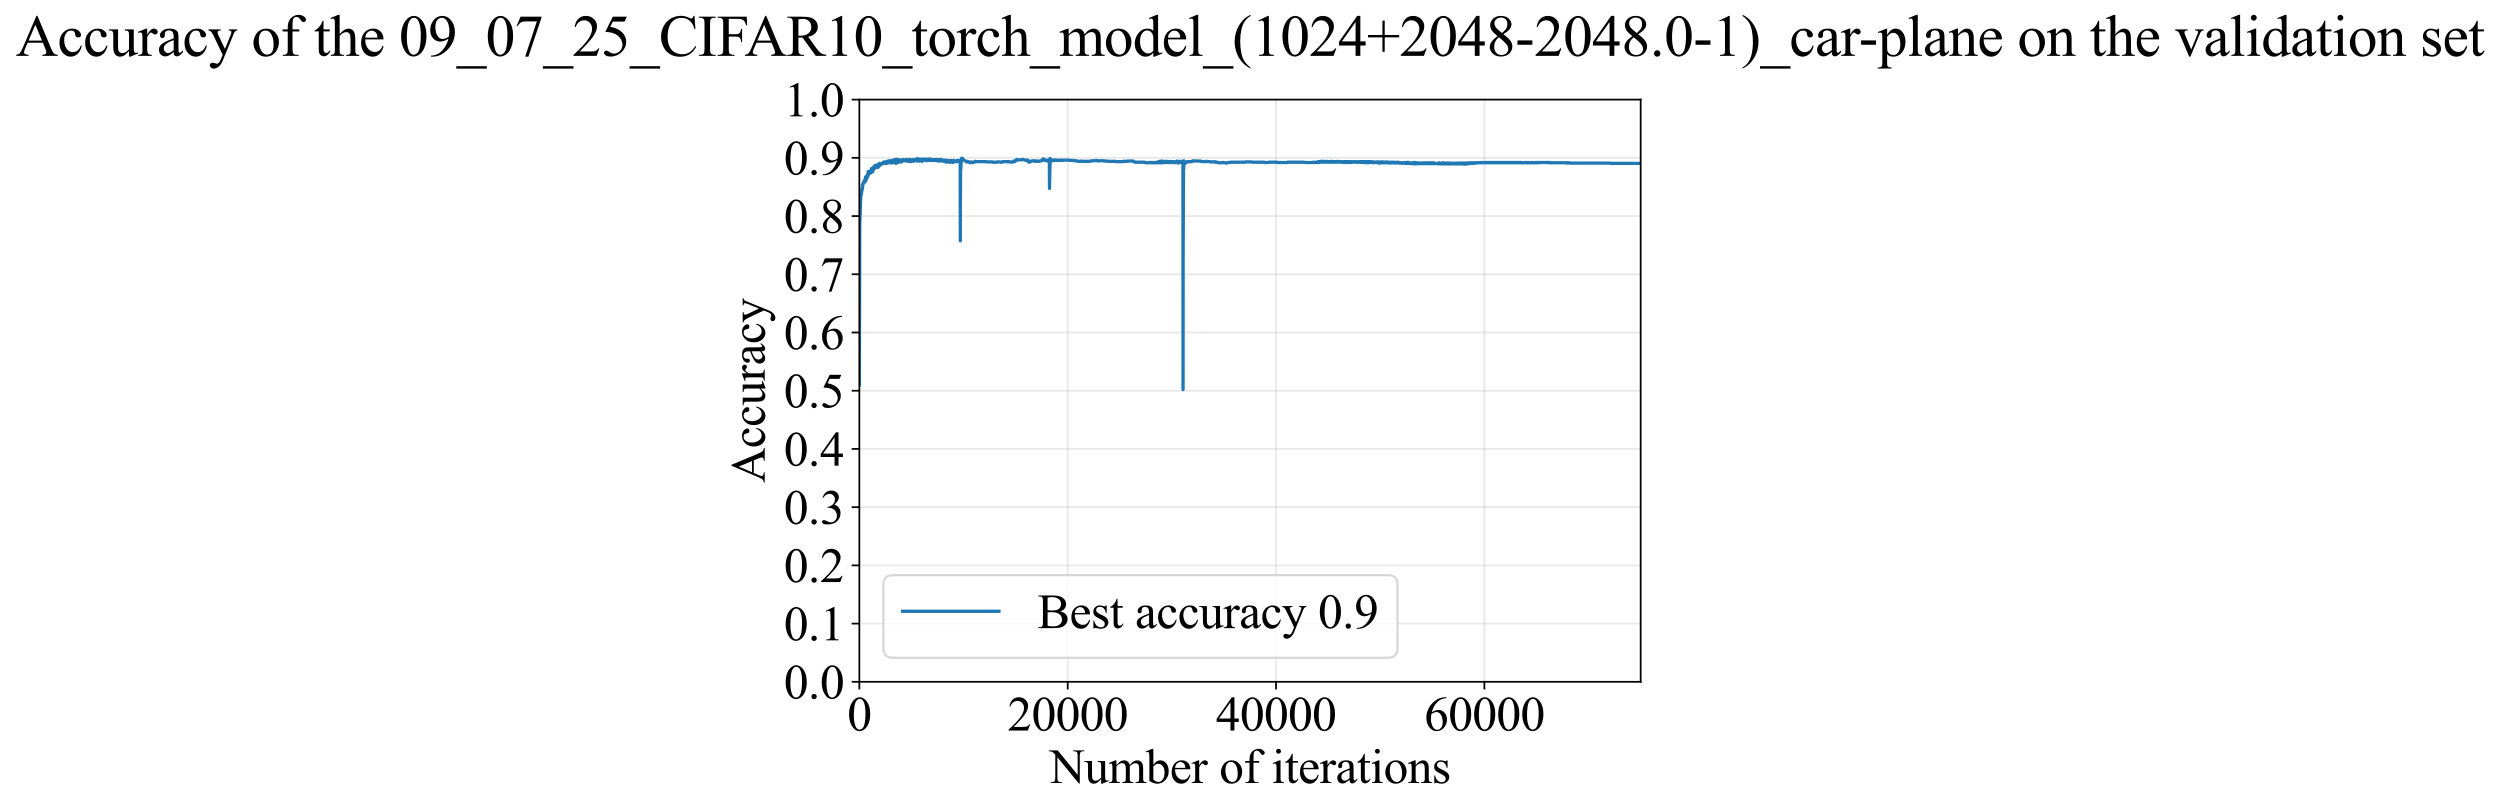 <?xml version="1.0" encoding="utf-8" standalone="no"?>
<!DOCTYPE svg PUBLIC "-//W3C//DTD SVG 1.1//EN"
  "http://www.w3.org/Graphics/SVG/1.1/DTD/svg11.dtd">
<svg xmlns:xlink="http://www.w3.org/1999/xlink" width="1142.687pt" height="369.808pt" viewBox="0 0 1142.687 369.808" xmlns="http://www.w3.org/2000/svg" version="1.1">
 <defs>
  <style type="text/css">*{stroke-linejoin: round; stroke-linecap: butt}</style>
 </defs>
 <g id="figure_1">
  <g id="patch_1">
   <path d="M 0 369.808 
L 1142.687 369.808 
L 1142.687 0 
L 0 0 
z
" style="fill: #ffffff"/>
  </g>
  <g id="axes_1">
   <g id="patch_2">
    <path d="M 392.783 311.644 
L 749.903 311.644 
L 749.903 45.532 
L 392.783 45.532 
z
" style="fill: #ffffff"/>
   </g>
   <g id="matplotlib.axis_1">
    <g id="xtick_1">
     <g id="line2d_1">
      <path d="M 392.783 311.644 
L 392.783 45.532 
" clip-path="url(#pef666fbece)" style="fill: none; stroke: #b0b0b0; stroke-opacity: 0.3; stroke-width: 0.8; stroke-linecap: square"/>
     </g>
     <g id="line2d_2">
      <defs>
       <path id="mbbce7b5f75" d="M 0 0 
L 0 3.5 
" style="stroke: #000000; stroke-width: 0.8"/>
      </defs>
      <g>
       <use xlink:href="#mbbce7b5f75" x="392.783" y="311.644" style="stroke: #000000; stroke-width: 0.8"/>
      </g>
     </g>
     <g id="text_1">
      <!-- 0 -->
      <g transform="translate(387.283 333.92) scale(0.22 -0.22)">
       <defs>
        <path id="TimesNewRomanPSMT-30" d="M 231 2094 
Q 231 2819 450 3342 
Q 669 3866 1031 4122 
Q 1313 4325 1613 4325 
Q 2100 4325 2488 3828 
Q 2972 3213 2972 2159 
Q 2972 1422 2759 906 
Q 2547 391 2217 158 
Q 1888 -75 1581 -75 
Q 975 -75 572 641 
Q 231 1244 231 2094 
z
M 844 2016 
Q 844 1141 1059 588 
Q 1238 122 1591 122 
Q 1759 122 1940 273 
Q 2122 425 2216 781 
Q 2359 1319 2359 2297 
Q 2359 3022 2209 3506 
Q 2097 3866 1919 4016 
Q 1791 4119 1609 4119 
Q 1397 4119 1231 3928 
Q 1006 3669 925 3112 
Q 844 2556 844 2016 
z
" transform="scale(0.016)"/>
       </defs>
       <use xlink:href="#TimesNewRomanPSMT-30"/>
      </g>
     </g>
    </g>
    <g id="xtick_2">
     <g id="line2d_3">
      <path d="M 488.015 311.644 
L 488.015 45.532 
" clip-path="url(#pef666fbece)" style="fill: none; stroke: #b0b0b0; stroke-opacity: 0.3; stroke-width: 0.8; stroke-linecap: square"/>
     </g>
     <g id="line2d_4">
      <g>
       <use xlink:href="#mbbce7b5f75" x="488.015" y="311.644" style="stroke: #000000; stroke-width: 0.8"/>
      </g>
     </g>
     <g id="text_2">
      <!-- 20000 -->
      <g transform="translate(460.515 333.92) scale(0.22 -0.22)">
       <defs>
        <path id="TimesNewRomanPSMT-32" d="M 2934 816 
L 2638 0 
L 138 0 
L 138 116 
Q 1241 1122 1691 1759 
Q 2141 2397 2141 2925 
Q 2141 3328 1894 3587 
Q 1647 3847 1303 3847 
Q 991 3847 742 3664 
Q 494 3481 375 3128 
L 259 3128 
Q 338 3706 661 4015 
Q 984 4325 1469 4325 
Q 1984 4325 2329 3994 
Q 2675 3663 2675 3213 
Q 2675 2891 2525 2569 
Q 2294 2063 1775 1497 
Q 997 647 803 472 
L 1909 472 
Q 2247 472 2383 497 
Q 2519 522 2628 598 
Q 2738 675 2819 816 
L 2934 816 
z
" transform="scale(0.016)"/>
       </defs>
       <use xlink:href="#TimesNewRomanPSMT-32"/>
       <use xlink:href="#TimesNewRomanPSMT-30" transform="translate(50 0)"/>
       <use xlink:href="#TimesNewRomanPSMT-30" transform="translate(100 0)"/>
       <use xlink:href="#TimesNewRomanPSMT-30" transform="translate(150 0)"/>
       <use xlink:href="#TimesNewRomanPSMT-30" transform="translate(200 0)"/>
      </g>
     </g>
    </g>
    <g id="xtick_3">
     <g id="line2d_5">
      <path d="M 583.247 311.644 
L 583.247 45.532 
" clip-path="url(#pef666fbece)" style="fill: none; stroke: #b0b0b0; stroke-opacity: 0.3; stroke-width: 0.8; stroke-linecap: square"/>
     </g>
     <g id="line2d_6">
      <g>
       <use xlink:href="#mbbce7b5f75" x="583.247" y="311.644" style="stroke: #000000; stroke-width: 0.8"/>
      </g>
     </g>
     <g id="text_3">
      <!-- 40000 -->
      <g transform="translate(555.747 333.92) scale(0.22 -0.22)">
       <defs>
        <path id="TimesNewRomanPSMT-34" d="M 2978 1563 
L 2978 1119 
L 2409 1119 
L 2409 0 
L 1894 0 
L 1894 1119 
L 100 1119 
L 100 1519 
L 2066 4325 
L 2409 4325 
L 2409 1563 
L 2978 1563 
z
M 1894 1563 
L 1894 3666 
L 406 1563 
L 1894 1563 
z
" transform="scale(0.016)"/>
       </defs>
       <use xlink:href="#TimesNewRomanPSMT-34"/>
       <use xlink:href="#TimesNewRomanPSMT-30" transform="translate(50 0)"/>
       <use xlink:href="#TimesNewRomanPSMT-30" transform="translate(100 0)"/>
       <use xlink:href="#TimesNewRomanPSMT-30" transform="translate(150 0)"/>
       <use xlink:href="#TimesNewRomanPSMT-30" transform="translate(200 0)"/>
      </g>
     </g>
    </g>
    <g id="xtick_4">
     <g id="line2d_7">
      <path d="M 678.479 311.644 
L 678.479 45.532 
" clip-path="url(#pef666fbece)" style="fill: none; stroke: #b0b0b0; stroke-opacity: 0.3; stroke-width: 0.8; stroke-linecap: square"/>
     </g>
     <g id="line2d_8">
      <g>
       <use xlink:href="#mbbce7b5f75" x="678.479" y="311.644" style="stroke: #000000; stroke-width: 0.8"/>
      </g>
     </g>
     <g id="text_4">
      <!-- 60000 -->
      <g transform="translate(650.979 333.92) scale(0.22 -0.22)">
       <defs>
        <path id="TimesNewRomanPSMT-36" d="M 2869 4325 
L 2869 4209 
Q 2456 4169 2195 4045 
Q 1934 3922 1679 3669 
Q 1425 3416 1258 3105 
Q 1091 2794 978 2366 
Q 1428 2675 1881 2675 
Q 2316 2675 2634 2325 
Q 2953 1975 2953 1425 
Q 2953 894 2631 456 
Q 2244 -75 1606 -75 
Q 1172 -75 869 213 
Q 275 772 275 1663 
Q 275 2231 503 2743 
Q 731 3256 1154 3653 
Q 1578 4050 1965 4187 
Q 2353 4325 2688 4325 
L 2869 4325 
z
M 925 2138 
Q 869 1716 869 1456 
Q 869 1156 980 804 
Q 1091 453 1309 247 
Q 1469 100 1697 100 
Q 1969 100 2183 356 
Q 2397 613 2397 1088 
Q 2397 1622 2184 2012 
Q 1972 2403 1581 2403 
Q 1463 2403 1327 2353 
Q 1191 2303 925 2138 
z
" transform="scale(0.016)"/>
       </defs>
       <use xlink:href="#TimesNewRomanPSMT-36"/>
       <use xlink:href="#TimesNewRomanPSMT-30" transform="translate(50 0)"/>
       <use xlink:href="#TimesNewRomanPSMT-30" transform="translate(100 0)"/>
       <use xlink:href="#TimesNewRomanPSMT-30" transform="translate(150 0)"/>
       <use xlink:href="#TimesNewRomanPSMT-30" transform="translate(200 0)"/>
      </g>
     </g>
    </g>
    <g id="text_5">
     <!-- Number of iterations -->
     <g transform="translate(479.701 357.902) scale(0.22 -0.22)">
      <defs>
       <path id="TimesNewRomanPSMT-4e" d="M -84 4238 
L 1066 4238 
L 3656 1059 
L 3656 3503 
Q 3656 3894 3569 3991 
Q 3453 4122 3203 4122 
L 3056 4122 
L 3056 4238 
L 4531 4238 
L 4531 4122 
L 4381 4122 
Q 4113 4122 4000 3959 
Q 3931 3859 3931 3503 
L 3931 -69 
L 3819 -69 
L 1025 3344 
L 1025 734 
Q 1025 344 1109 247 
Q 1228 116 1475 116 
L 1625 116 
L 1625 0 
L 150 0 
L 150 116 
L 297 116 
Q 569 116 681 278 
Q 750 378 750 734 
L 750 3681 
Q 566 3897 470 3965 
Q 375 4034 191 4094 
Q 100 4122 -84 4122 
L -84 4238 
z
" transform="scale(0.016)"/>
       <path id="TimesNewRomanPSMT-75" d="M 2709 2863 
L 2709 1128 
Q 2709 631 2732 520 
Q 2756 409 2807 365 
Q 2859 322 2928 322 
Q 3025 322 3147 375 
L 3191 266 
L 2334 -88 
L 2194 -88 
L 2194 519 
Q 1825 119 1631 15 
Q 1438 -88 1222 -88 
Q 981 -88 804 51 
Q 628 191 559 409 
Q 491 628 491 1028 
L 491 2306 
Q 491 2509 447 2587 
Q 403 2666 317 2708 
Q 231 2750 6 2747 
L 6 2863 
L 1009 2863 
L 1009 947 
Q 1009 547 1148 422 
Q 1288 297 1484 297 
Q 1619 297 1789 381 
Q 1959 466 2194 703 
L 2194 2325 
Q 2194 2569 2105 2655 
Q 2016 2741 1734 2747 
L 1734 2863 
L 2709 2863 
z
" transform="scale(0.016)"/>
       <path id="TimesNewRomanPSMT-6d" d="M 1050 2338 
Q 1363 2650 1419 2697 
Q 1559 2816 1721 2881 
Q 1884 2947 2044 2947 
Q 2313 2947 2506 2790 
Q 2700 2634 2766 2338 
Q 3088 2713 3309 2830 
Q 3531 2947 3766 2947 
Q 3994 2947 4170 2830 
Q 4347 2713 4450 2447 
Q 4519 2266 4519 1878 
L 4519 647 
Q 4519 378 4559 278 
Q 4591 209 4675 161 
Q 4759 113 4950 113 
L 4950 0 
L 3538 0 
L 3538 113 
L 3597 113 
Q 3781 113 3884 184 
Q 3956 234 3988 344 
Q 4000 397 4000 647 
L 4000 1878 
Q 4000 2228 3916 2372 
Q 3794 2572 3525 2572 
Q 3359 2572 3192 2489 
Q 3025 2406 2788 2181 
L 2781 2147 
L 2788 2013 
L 2788 647 
Q 2788 353 2820 281 
Q 2853 209 2943 161 
Q 3034 113 3253 113 
L 3253 0 
L 1806 0 
L 1806 113 
Q 2044 113 2133 169 
Q 2222 225 2256 338 
Q 2272 391 2272 647 
L 2272 1878 
Q 2272 2228 2169 2381 
Q 2031 2581 1784 2581 
Q 1616 2581 1450 2491 
Q 1191 2353 1050 2181 
L 1050 647 
Q 1050 366 1089 281 
Q 1128 197 1204 155 
Q 1281 113 1516 113 
L 1516 0 
L 100 0 
L 100 113 
Q 297 113 375 155 
Q 453 197 493 289 
Q 534 381 534 647 
L 534 1741 
Q 534 2213 506 2350 
Q 484 2453 437 2492 
Q 391 2531 309 2531 
Q 222 2531 100 2484 
L 53 2597 
L 916 2947 
L 1050 2947 
L 1050 2338 
z
" transform="scale(0.016)"/>
       <path id="TimesNewRomanPSMT-62" d="M 984 2369 
Q 1400 2947 1881 2947 
Q 2322 2947 2650 2570 
Q 2978 2194 2978 1541 
Q 2978 778 2472 313 
Q 2038 -88 1503 -88 
Q 1253 -88 995 3 
Q 738 94 469 275 
L 469 3241 
Q 469 3728 445 3840 
Q 422 3953 372 3993 
Q 322 4034 247 4034 
Q 159 4034 28 3984 
L -16 4094 
L 844 4444 
L 984 4444 
L 984 2369 
z
M 984 2169 
L 984 456 
Q 1144 300 1314 220 
Q 1484 141 1663 141 
Q 1947 141 2192 453 
Q 2438 766 2438 1363 
Q 2438 1913 2192 2208 
Q 1947 2503 1634 2503 
Q 1469 2503 1303 2419 
Q 1178 2356 984 2169 
z
" transform="scale(0.016)"/>
       <path id="TimesNewRomanPSMT-65" d="M 681 1784 
Q 678 1147 991 784 
Q 1303 422 1725 422 
Q 2006 422 2214 576 
Q 2422 731 2563 1106 
L 2659 1044 
Q 2594 616 2278 264 
Q 1963 -88 1488 -88 
Q 972 -88 605 314 
Q 238 716 238 1394 
Q 238 2128 614 2539 
Q 991 2950 1559 2950 
Q 2041 2950 2350 2633 
Q 2659 2316 2659 1784 
L 681 1784 
z
M 681 1966 
L 2006 1966 
Q 1991 2241 1941 2353 
Q 1863 2528 1708 2628 
Q 1553 2728 1384 2728 
Q 1125 2728 920 2526 
Q 716 2325 681 1966 
z
" transform="scale(0.016)"/>
       <path id="TimesNewRomanPSMT-72" d="M 1038 2947 
L 1038 2303 
Q 1397 2947 1775 2947 
Q 1947 2947 2059 2842 
Q 2172 2738 2172 2600 
Q 2172 2478 2090 2393 
Q 2009 2309 1897 2309 
Q 1788 2309 1652 2417 
Q 1516 2525 1450 2525 
Q 1394 2525 1328 2463 
Q 1188 2334 1038 2041 
L 1038 669 
Q 1038 431 1097 309 
Q 1138 225 1241 169 
Q 1344 113 1538 113 
L 1538 0 
L 72 0 
L 72 113 
Q 291 113 397 181 
Q 475 231 506 341 
Q 522 394 522 644 
L 522 1753 
Q 522 2253 501 2348 
Q 481 2444 426 2487 
Q 372 2531 291 2531 
Q 194 2531 72 2484 
L 41 2597 
L 906 2947 
L 1038 2947 
z
" transform="scale(0.016)"/>
       <path id="TimesNewRomanPSMT-20" transform="scale(0.016)"/>
       <path id="TimesNewRomanPSMT-6f" d="M 1600 2947 
Q 2250 2947 2644 2453 
Q 2978 2031 2978 1484 
Q 2978 1100 2793 706 
Q 2609 313 2286 112 
Q 1963 -88 1566 -88 
Q 919 -88 538 428 
Q 216 863 216 1403 
Q 216 1797 411 2186 
Q 606 2575 925 2761 
Q 1244 2947 1600 2947 
z
M 1503 2744 
Q 1338 2744 1170 2645 
Q 1003 2547 900 2300 
Q 797 2053 797 1666 
Q 797 1041 1045 587 
Q 1294 134 1700 134 
Q 2003 134 2200 384 
Q 2397 634 2397 1244 
Q 2397 2006 2069 2444 
Q 1847 2744 1503 2744 
z
" transform="scale(0.016)"/>
       <path id="TimesNewRomanPSMT-66" d="M 1319 2638 
L 1319 756 
Q 1319 356 1406 250 
Q 1522 113 1716 113 
L 1975 113 
L 1975 0 
L 266 0 
L 266 113 
L 394 113 
Q 519 113 622 175 
Q 725 238 764 344 
Q 803 450 803 756 
L 803 2638 
L 247 2638 
L 247 2863 
L 803 2863 
L 803 3050 
Q 803 3478 940 3775 
Q 1078 4072 1361 4255 
Q 1644 4438 1997 4438 
Q 2325 4438 2600 4225 
Q 2781 4084 2781 3909 
Q 2781 3816 2700 3733 
Q 2619 3650 2525 3650 
Q 2453 3650 2373 3701 
Q 2294 3753 2178 3923 
Q 2063 4094 1966 4153 
Q 1869 4213 1750 4213 
Q 1606 4213 1506 4136 
Q 1406 4059 1362 3898 
Q 1319 3738 1319 3069 
L 1319 2863 
L 2056 2863 
L 2056 2638 
L 1319 2638 
z
" transform="scale(0.016)"/>
       <path id="TimesNewRomanPSMT-69" d="M 928 4444 
Q 1059 4444 1151 4351 
Q 1244 4259 1244 4128 
Q 1244 3997 1151 3903 
Q 1059 3809 928 3809 
Q 797 3809 703 3903 
Q 609 3997 609 4128 
Q 609 4259 701 4351 
Q 794 4444 928 4444 
z
M 1188 2947 
L 1188 647 
Q 1188 378 1227 289 
Q 1266 200 1342 156 
Q 1419 113 1622 113 
L 1622 0 
L 231 0 
L 231 113 
Q 441 113 512 153 
Q 584 194 626 287 
Q 669 381 669 647 
L 669 1750 
Q 669 2216 641 2353 
Q 619 2453 572 2492 
Q 525 2531 444 2531 
Q 356 2531 231 2484 
L 188 2597 
L 1050 2947 
L 1188 2947 
z
" transform="scale(0.016)"/>
       <path id="TimesNewRomanPSMT-74" d="M 1031 3803 
L 1031 2863 
L 1700 2863 
L 1700 2644 
L 1031 2644 
L 1031 788 
Q 1031 509 1111 412 
Q 1191 316 1316 316 
Q 1419 316 1516 380 
Q 1613 444 1666 569 
L 1788 569 
Q 1678 263 1478 108 
Q 1278 -47 1066 -47 
Q 922 -47 784 33 
Q 647 113 581 261 
Q 516 409 516 719 
L 516 2644 
L 63 2644 
L 63 2747 
Q 234 2816 414 2980 
Q 594 3144 734 3369 
Q 806 3488 934 3803 
L 1031 3803 
z
" transform="scale(0.016)"/>
       <path id="TimesNewRomanPSMT-61" d="M 1822 413 
Q 1381 72 1269 19 
Q 1100 -59 909 -59 
Q 613 -59 420 144 
Q 228 347 228 678 
Q 228 888 322 1041 
Q 450 1253 767 1440 
Q 1084 1628 1822 1897 
L 1822 2009 
Q 1822 2438 1686 2597 
Q 1550 2756 1291 2756 
Q 1094 2756 978 2650 
Q 859 2544 859 2406 
L 866 2225 
Q 866 2081 792 2003 
Q 719 1925 600 1925 
Q 484 1925 411 2006 
Q 338 2088 338 2228 
Q 338 2497 613 2722 
Q 888 2947 1384 2947 
Q 1766 2947 2009 2819 
Q 2194 2722 2281 2516 
Q 2338 2381 2338 1966 
L 2338 994 
Q 2338 584 2353 492 
Q 2369 400 2405 369 
Q 2441 338 2488 338 
Q 2538 338 2575 359 
Q 2641 400 2828 588 
L 2828 413 
Q 2478 -56 2159 -56 
Q 2006 -56 1915 50 
Q 1825 156 1822 413 
z
M 1822 616 
L 1822 1706 
Q 1350 1519 1213 1441 
Q 966 1303 859 1153 
Q 753 1003 753 825 
Q 753 600 887 451 
Q 1022 303 1197 303 
Q 1434 303 1822 616 
z
" transform="scale(0.016)"/>
       <path id="TimesNewRomanPSMT-6e" d="M 1034 2341 
Q 1538 2947 1994 2947 
Q 2228 2947 2397 2830 
Q 2566 2713 2666 2444 
Q 2734 2256 2734 1869 
L 2734 647 
Q 2734 375 2778 278 
Q 2813 200 2889 156 
Q 2966 113 3172 113 
L 3172 0 
L 1756 0 
L 1756 113 
L 1816 113 
Q 2016 113 2095 173 
Q 2175 234 2206 353 
Q 2219 400 2219 647 
L 2219 1819 
Q 2219 2209 2117 2386 
Q 2016 2563 1775 2563 
Q 1403 2563 1034 2156 
L 1034 647 
Q 1034 356 1069 288 
Q 1113 197 1189 155 
Q 1266 113 1500 113 
L 1500 0 
L 84 0 
L 84 113 
L 147 113 
Q 366 113 442 223 
Q 519 334 519 647 
L 519 1709 
Q 519 2225 495 2337 
Q 472 2450 423 2490 
Q 375 2531 294 2531 
Q 206 2531 84 2484 
L 38 2597 
L 900 2947 
L 1034 2947 
L 1034 2341 
z
" transform="scale(0.016)"/>
       <path id="TimesNewRomanPSMT-73" d="M 2050 2947 
L 2050 1972 
L 1947 1972 
Q 1828 2431 1642 2597 
Q 1456 2763 1169 2763 
Q 950 2763 815 2647 
Q 681 2531 681 2391 
Q 681 2216 781 2091 
Q 878 1963 1175 1819 
L 1631 1597 
Q 2266 1288 2266 781 
Q 2266 391 1970 151 
Q 1675 -88 1309 -88 
Q 1047 -88 709 6 
Q 606 38 541 38 
Q 469 38 428 -44 
L 325 -44 
L 325 978 
L 428 978 
Q 516 541 762 319 
Q 1009 97 1316 97 
Q 1531 97 1667 223 
Q 1803 350 1803 528 
Q 1803 744 1651 891 
Q 1500 1038 1047 1263 
Q 594 1488 453 1669 
Q 313 1847 313 2119 
Q 313 2472 555 2709 
Q 797 2947 1181 2947 
Q 1350 2947 1591 2875 
Q 1750 2828 1803 2828 
Q 1853 2828 1881 2850 
Q 1909 2872 1947 2947 
L 2050 2947 
z
" transform="scale(0.016)"/>
      </defs>
      <use xlink:href="#TimesNewRomanPSMT-4e"/>
      <use xlink:href="#TimesNewRomanPSMT-75" transform="translate(72.217 0)"/>
      <use xlink:href="#TimesNewRomanPSMT-6d" transform="translate(122.217 0)"/>
      <use xlink:href="#TimesNewRomanPSMT-62" transform="translate(200 0)"/>
      <use xlink:href="#TimesNewRomanPSMT-65" transform="translate(250 0)"/>
      <use xlink:href="#TimesNewRomanPSMT-72" transform="translate(294.385 0)"/>
      <use xlink:href="#TimesNewRomanPSMT-20" transform="translate(327.686 0)"/>
      <use xlink:href="#TimesNewRomanPSMT-6f" transform="translate(352.686 0)"/>
      <use xlink:href="#TimesNewRomanPSMT-66" transform="translate(402.686 0)"/>
      <use xlink:href="#TimesNewRomanPSMT-20" transform="translate(435.986 0)"/>
      <use xlink:href="#TimesNewRomanPSMT-69" transform="translate(460.986 0)"/>
      <use xlink:href="#TimesNewRomanPSMT-74" transform="translate(488.77 0)"/>
      <use xlink:href="#TimesNewRomanPSMT-65" transform="translate(516.553 0)"/>
      <use xlink:href="#TimesNewRomanPSMT-72" transform="translate(560.938 0)"/>
      <use xlink:href="#TimesNewRomanPSMT-61" transform="translate(594.238 0)"/>
      <use xlink:href="#TimesNewRomanPSMT-74" transform="translate(638.623 0)"/>
      <use xlink:href="#TimesNewRomanPSMT-69" transform="translate(666.406 0)"/>
      <use xlink:href="#TimesNewRomanPSMT-6f" transform="translate(694.189 0)"/>
      <use xlink:href="#TimesNewRomanPSMT-6e" transform="translate(744.189 0)"/>
      <use xlink:href="#TimesNewRomanPSMT-73" transform="translate(794.189 0)"/>
     </g>
    </g>
   </g>
   <g id="matplotlib.axis_2">
    <g id="ytick_1">
     <g id="line2d_9">
      <path d="M 392.783 311.644 
L 749.903 311.644 
" clip-path="url(#pef666fbece)" style="fill: none; stroke: #b0b0b0; stroke-opacity: 0.3; stroke-width: 0.8; stroke-linecap: square"/>
     </g>
     <g id="line2d_10">
      <defs>
       <path id="m95ae9e1309" d="M 0 0 
L -3.5 0 
" style="stroke: #000000; stroke-width: 0.8"/>
      </defs>
      <g>
       <use xlink:href="#m95ae9e1309" x="392.783" y="311.644" style="stroke: #000000; stroke-width: 0.8"/>
      </g>
     </g>
     <g id="text_6">
      <!-- 0.0 -->
      <g transform="translate(358.283 319.282) scale(0.22 -0.22)">
       <defs>
        <path id="TimesNewRomanPSMT-2e" d="M 800 606 
Q 947 606 1047 504 
Q 1147 403 1147 259 
Q 1147 116 1045 14 
Q 944 -88 800 -88 
Q 656 -88 554 14 
Q 453 116 453 259 
Q 453 406 554 506 
Q 656 606 800 606 
z
" transform="scale(0.016)"/>
       </defs>
       <use xlink:href="#TimesNewRomanPSMT-30"/>
       <use xlink:href="#TimesNewRomanPSMT-2e" transform="translate(50 0)"/>
       <use xlink:href="#TimesNewRomanPSMT-30" transform="translate(75 0)"/>
      </g>
     </g>
    </g>
    <g id="ytick_2">
     <g id="line2d_11">
      <path d="M 392.783 285.032 
L 749.903 285.032 
" clip-path="url(#pef666fbece)" style="fill: none; stroke: #b0b0b0; stroke-opacity: 0.3; stroke-width: 0.8; stroke-linecap: square"/>
     </g>
     <g id="line2d_12">
      <g>
       <use xlink:href="#m95ae9e1309" x="392.783" y="285.032" style="stroke: #000000; stroke-width: 0.8"/>
      </g>
     </g>
     <g id="text_7">
      <!-- 0.1 -->
      <g transform="translate(358.283 292.67) scale(0.22 -0.22)">
       <defs>
        <path id="TimesNewRomanPSMT-31" d="M 750 3822 
L 1781 4325 
L 1884 4325 
L 1884 747 
Q 1884 391 1914 303 
Q 1944 216 2037 169 
Q 2131 122 2419 116 
L 2419 0 
L 825 0 
L 825 116 
Q 1125 122 1212 167 
Q 1300 213 1334 289 
Q 1369 366 1369 747 
L 1369 3034 
Q 1369 3497 1338 3628 
Q 1316 3728 1258 3775 
Q 1200 3822 1119 3822 
Q 1003 3822 797 3725 
L 750 3822 
z
" transform="scale(0.016)"/>
       </defs>
       <use xlink:href="#TimesNewRomanPSMT-30"/>
       <use xlink:href="#TimesNewRomanPSMT-2e" transform="translate(50 0)"/>
       <use xlink:href="#TimesNewRomanPSMT-31" transform="translate(75 0)"/>
      </g>
     </g>
    </g>
    <g id="ytick_3">
     <g id="line2d_13">
      <path d="M 392.783 258.421 
L 749.903 258.421 
" clip-path="url(#pef666fbece)" style="fill: none; stroke: #b0b0b0; stroke-opacity: 0.3; stroke-width: 0.8; stroke-linecap: square"/>
     </g>
     <g id="line2d_14">
      <g>
       <use xlink:href="#m95ae9e1309" x="392.783" y="258.421" style="stroke: #000000; stroke-width: 0.8"/>
      </g>
     </g>
     <g id="text_8">
      <!-- 0.2 -->
      <g transform="translate(358.283 266.059) scale(0.22 -0.22)">
       <use xlink:href="#TimesNewRomanPSMT-30"/>
       <use xlink:href="#TimesNewRomanPSMT-2e" transform="translate(50 0)"/>
       <use xlink:href="#TimesNewRomanPSMT-32" transform="translate(75 0)"/>
      </g>
     </g>
    </g>
    <g id="ytick_4">
     <g id="line2d_15">
      <path d="M 392.783 231.81 
L 749.903 231.81 
" clip-path="url(#pef666fbece)" style="fill: none; stroke: #b0b0b0; stroke-opacity: 0.3; stroke-width: 0.8; stroke-linecap: square"/>
     </g>
     <g id="line2d_16">
      <g>
       <use xlink:href="#m95ae9e1309" x="392.783" y="231.81" style="stroke: #000000; stroke-width: 0.8"/>
      </g>
     </g>
     <g id="text_9">
      <!-- 0.3 -->
      <g transform="translate(358.283 239.448) scale(0.22 -0.22)">
       <defs>
        <path id="TimesNewRomanPSMT-33" d="M 325 3431 
Q 506 3859 782 4092 
Q 1059 4325 1472 4325 
Q 1981 4325 2253 3994 
Q 2459 3747 2459 3466 
Q 2459 3003 1878 2509 
Q 2269 2356 2469 2072 
Q 2669 1788 2669 1403 
Q 2669 853 2319 450 
Q 1863 -75 997 -75 
Q 569 -75 414 31 
Q 259 138 259 259 
Q 259 350 332 419 
Q 406 488 509 488 
Q 588 488 669 463 
Q 722 447 909 348 
Q 1097 250 1169 231 
Q 1284 197 1416 197 
Q 1734 197 1970 444 
Q 2206 691 2206 1028 
Q 2206 1275 2097 1509 
Q 2016 1684 1919 1775 
Q 1784 1900 1550 2001 
Q 1316 2103 1072 2103 
L 972 2103 
L 972 2197 
Q 1219 2228 1467 2375 
Q 1716 2522 1828 2728 
Q 1941 2934 1941 3181 
Q 1941 3503 1739 3701 
Q 1538 3900 1238 3900 
Q 753 3900 428 3381 
L 325 3431 
z
" transform="scale(0.016)"/>
       </defs>
       <use xlink:href="#TimesNewRomanPSMT-30"/>
       <use xlink:href="#TimesNewRomanPSMT-2e" transform="translate(50 0)"/>
       <use xlink:href="#TimesNewRomanPSMT-33" transform="translate(75 0)"/>
      </g>
     </g>
    </g>
    <g id="ytick_5">
     <g id="line2d_17">
      <path d="M 392.783 205.199 
L 749.903 205.199 
" clip-path="url(#pef666fbece)" style="fill: none; stroke: #b0b0b0; stroke-opacity: 0.3; stroke-width: 0.8; stroke-linecap: square"/>
     </g>
     <g id="line2d_18">
      <g>
       <use xlink:href="#m95ae9e1309" x="392.783" y="205.199" style="stroke: #000000; stroke-width: 0.8"/>
      </g>
     </g>
     <g id="text_10">
      <!-- 0.4 -->
      <g transform="translate(358.283 212.837) scale(0.22 -0.22)">
       <use xlink:href="#TimesNewRomanPSMT-30"/>
       <use xlink:href="#TimesNewRomanPSMT-2e" transform="translate(50 0)"/>
       <use xlink:href="#TimesNewRomanPSMT-34" transform="translate(75 0)"/>
      </g>
     </g>
    </g>
    <g id="ytick_6">
     <g id="line2d_19">
      <path d="M 392.783 178.588 
L 749.903 178.588 
" clip-path="url(#pef666fbece)" style="fill: none; stroke: #b0b0b0; stroke-opacity: 0.3; stroke-width: 0.8; stroke-linecap: square"/>
     </g>
     <g id="line2d_20">
      <g>
       <use xlink:href="#m95ae9e1309" x="392.783" y="178.588" style="stroke: #000000; stroke-width: 0.8"/>
      </g>
     </g>
     <g id="text_11">
      <!-- 0.5 -->
      <g transform="translate(358.283 186.226) scale(0.22 -0.22)">
       <defs>
        <path id="TimesNewRomanPSMT-35" d="M 2778 4238 
L 2534 3706 
L 1259 3706 
L 981 3138 
Q 1809 3016 2294 2522 
Q 2709 2097 2709 1522 
Q 2709 1188 2573 903 
Q 2438 619 2231 419 
Q 2025 219 1772 97 
Q 1413 -75 1034 -75 
Q 653 -75 479 54 
Q 306 184 306 341 
Q 306 428 378 495 
Q 450 563 559 563 
Q 641 563 702 538 
Q 763 513 909 409 
Q 1144 247 1384 247 
Q 1750 247 2026 523 
Q 2303 800 2303 1197 
Q 2303 1581 2056 1914 
Q 1809 2247 1375 2428 
Q 1034 2569 447 2591 
L 1259 4238 
L 2778 4238 
z
" transform="scale(0.016)"/>
       </defs>
       <use xlink:href="#TimesNewRomanPSMT-30"/>
       <use xlink:href="#TimesNewRomanPSMT-2e" transform="translate(50 0)"/>
       <use xlink:href="#TimesNewRomanPSMT-35" transform="translate(75 0)"/>
      </g>
     </g>
    </g>
    <g id="ytick_7">
     <g id="line2d_21">
      <path d="M 392.783 151.976 
L 749.903 151.976 
" clip-path="url(#pef666fbece)" style="fill: none; stroke: #b0b0b0; stroke-opacity: 0.3; stroke-width: 0.8; stroke-linecap: square"/>
     </g>
     <g id="line2d_22">
      <g>
       <use xlink:href="#m95ae9e1309" x="392.783" y="151.976" style="stroke: #000000; stroke-width: 0.8"/>
      </g>
     </g>
     <g id="text_12">
      <!-- 0.6 -->
      <g transform="translate(358.283 159.614) scale(0.22 -0.22)">
       <use xlink:href="#TimesNewRomanPSMT-30"/>
       <use xlink:href="#TimesNewRomanPSMT-2e" transform="translate(50 0)"/>
       <use xlink:href="#TimesNewRomanPSMT-36" transform="translate(75 0)"/>
      </g>
     </g>
    </g>
    <g id="ytick_8">
     <g id="line2d_23">
      <path d="M 392.783 125.365 
L 749.903 125.365 
" clip-path="url(#pef666fbece)" style="fill: none; stroke: #b0b0b0; stroke-opacity: 0.3; stroke-width: 0.8; stroke-linecap: square"/>
     </g>
     <g id="line2d_24">
      <g>
       <use xlink:href="#m95ae9e1309" x="392.783" y="125.365" style="stroke: #000000; stroke-width: 0.8"/>
      </g>
     </g>
     <g id="text_13">
      <!-- 0.7 -->
      <g transform="translate(358.283 133.003) scale(0.22 -0.22)">
       <defs>
        <path id="TimesNewRomanPSMT-37" d="M 644 4238 
L 2916 4238 
L 2916 4119 
L 1503 -88 
L 1153 -88 
L 2419 3728 
L 1253 3728 
Q 900 3728 750 3644 
Q 488 3500 328 3200 
L 238 3234 
L 644 4238 
z
" transform="scale(0.016)"/>
       </defs>
       <use xlink:href="#TimesNewRomanPSMT-30"/>
       <use xlink:href="#TimesNewRomanPSMT-2e" transform="translate(50 0)"/>
       <use xlink:href="#TimesNewRomanPSMT-37" transform="translate(75 0)"/>
      </g>
     </g>
    </g>
    <g id="ytick_9">
     <g id="line2d_25">
      <path d="M 392.783 98.754 
L 749.903 98.754 
" clip-path="url(#pef666fbece)" style="fill: none; stroke: #b0b0b0; stroke-opacity: 0.3; stroke-width: 0.8; stroke-linecap: square"/>
     </g>
     <g id="line2d_26">
      <g>
       <use xlink:href="#m95ae9e1309" x="392.783" y="98.754" style="stroke: #000000; stroke-width: 0.8"/>
      </g>
     </g>
     <g id="text_14">
      <!-- 0.8 -->
      <g transform="translate(358.283 106.392) scale(0.22 -0.22)">
       <defs>
        <path id="TimesNewRomanPSMT-38" d="M 1228 2134 
Q 725 2547 579 2797 
Q 434 3047 434 3316 
Q 434 3728 753 4026 
Q 1072 4325 1600 4325 
Q 2113 4325 2425 4047 
Q 2738 3769 2738 3413 
Q 2738 3175 2569 2928 
Q 2400 2681 1866 2347 
Q 2416 1922 2594 1678 
Q 2831 1359 2831 1006 
Q 2831 559 2490 242 
Q 2150 -75 1597 -75 
Q 994 -75 656 303 
Q 388 606 388 966 
Q 388 1247 577 1523 
Q 766 1800 1228 2134 
z
M 1719 2469 
Q 2094 2806 2194 3001 
Q 2294 3197 2294 3444 
Q 2294 3772 2109 3958 
Q 1925 4144 1606 4144 
Q 1288 4144 1088 3959 
Q 888 3775 888 3528 
Q 888 3366 970 3203 
Q 1053 3041 1206 2894 
L 1719 2469 
z
M 1375 2016 
Q 1116 1797 991 1539 
Q 866 1281 866 981 
Q 866 578 1086 336 
Q 1306 94 1647 94 
Q 1984 94 2187 284 
Q 2391 475 2391 747 
Q 2391 972 2272 1150 
Q 2050 1481 1375 2016 
z
" transform="scale(0.016)"/>
       </defs>
       <use xlink:href="#TimesNewRomanPSMT-30"/>
       <use xlink:href="#TimesNewRomanPSMT-2e" transform="translate(50 0)"/>
       <use xlink:href="#TimesNewRomanPSMT-38" transform="translate(75 0)"/>
      </g>
     </g>
    </g>
    <g id="ytick_10">
     <g id="line2d_27">
      <path d="M 392.783 72.143 
L 749.903 72.143 
" clip-path="url(#pef666fbece)" style="fill: none; stroke: #b0b0b0; stroke-opacity: 0.3; stroke-width: 0.8; stroke-linecap: square"/>
     </g>
     <g id="line2d_28">
      <g>
       <use xlink:href="#m95ae9e1309" x="392.783" y="72.143" style="stroke: #000000; stroke-width: 0.8"/>
      </g>
     </g>
     <g id="text_15">
      <!-- 0.9 -->
      <g transform="translate(358.283 79.781) scale(0.22 -0.22)">
       <defs>
        <path id="TimesNewRomanPSMT-39" d="M 338 -88 
L 338 28 
Q 744 34 1094 217 
Q 1444 400 1770 856 
Q 2097 1313 2225 1859 
Q 1734 1544 1338 1544 
Q 891 1544 572 1889 
Q 253 2234 253 2806 
Q 253 3363 572 3797 
Q 956 4325 1575 4325 
Q 2097 4325 2469 3894 
Q 2925 3359 2925 2575 
Q 2925 1869 2578 1258 
Q 2231 647 1613 244 
Q 1109 -88 516 -88 
L 338 -88 
z
M 2275 2091 
Q 2331 2497 2331 2741 
Q 2331 3044 2228 3395 
Q 2125 3747 1936 3934 
Q 1747 4122 1506 4122 
Q 1228 4122 1018 3872 
Q 809 3622 809 3128 
Q 809 2469 1088 2097 
Q 1291 1828 1588 1828 
Q 1731 1828 1928 1897 
Q 2125 1966 2275 2091 
z
" transform="scale(0.016)"/>
       </defs>
       <use xlink:href="#TimesNewRomanPSMT-30"/>
       <use xlink:href="#TimesNewRomanPSMT-2e" transform="translate(50 0)"/>
       <use xlink:href="#TimesNewRomanPSMT-39" transform="translate(75 0)"/>
      </g>
     </g>
    </g>
    <g id="ytick_11">
     <g id="line2d_29">
      <path d="M 392.783 45.532 
L 749.903 45.532 
" clip-path="url(#pef666fbece)" style="fill: none; stroke: #b0b0b0; stroke-opacity: 0.3; stroke-width: 0.8; stroke-linecap: square"/>
     </g>
     <g id="line2d_30">
      <g>
       <use xlink:href="#m95ae9e1309" x="392.783" y="45.532" style="stroke: #000000; stroke-width: 0.8"/>
      </g>
     </g>
     <g id="text_16">
      <!-- 1.0 -->
      <g transform="translate(358.283 53.17) scale(0.22 -0.22)">
       <use xlink:href="#TimesNewRomanPSMT-31"/>
       <use xlink:href="#TimesNewRomanPSMT-2e" transform="translate(50 0)"/>
       <use xlink:href="#TimesNewRomanPSMT-30" transform="translate(75 0)"/>
      </g>
     </g>
    </g>
    <g id="text_17">
     <!-- Accuracy -->
     <g transform="translate(349.536 220.726) rotate(-90) scale(0.22 -0.22)">
      <defs>
       <path id="TimesNewRomanPSMT-41" d="M 2928 1419 
L 1288 1419 
L 1000 750 
Q 894 503 894 381 
Q 894 284 986 211 
Q 1078 138 1384 116 
L 1384 0 
L 50 0 
L 50 116 
Q 316 163 394 238 
Q 553 388 747 847 
L 2238 4334 
L 2347 4334 
L 3822 809 
Q 4000 384 4145 257 
Q 4291 131 4550 116 
L 4550 0 
L 2878 0 
L 2878 116 
Q 3131 128 3220 200 
Q 3309 272 3309 375 
Q 3309 513 3184 809 
L 2928 1419 
z
M 2841 1650 
L 2122 3363 
L 1384 1650 
L 2841 1650 
z
" transform="scale(0.016)"/>
       <path id="TimesNewRomanPSMT-63" d="M 2631 1088 
Q 2516 522 2178 217 
Q 1841 -88 1431 -88 
Q 944 -88 581 321 
Q 219 731 219 1428 
Q 219 2103 620 2525 
Q 1022 2947 1584 2947 
Q 2006 2947 2278 2723 
Q 2550 2500 2550 2259 
Q 2550 2141 2473 2067 
Q 2397 1994 2259 1994 
Q 2075 1994 1981 2113 
Q 1928 2178 1911 2362 
Q 1894 2547 1784 2644 
Q 1675 2738 1481 2738 
Q 1169 2738 978 2506 
Q 725 2200 725 1697 
Q 725 1184 976 792 
Q 1228 400 1656 400 
Q 1963 400 2206 609 
Q 2378 753 2541 1131 
L 2631 1088 
z
" transform="scale(0.016)"/>
       <path id="TimesNewRomanPSMT-79" d="M 38 2863 
L 1372 2863 
L 1372 2747 
L 1306 2747 
Q 1166 2747 1095 2686 
Q 1025 2625 1025 2534 
Q 1025 2413 1128 2197 
L 1825 753 
L 2466 2334 
Q 2519 2463 2519 2588 
Q 2519 2644 2497 2672 
Q 2472 2706 2419 2726 
Q 2366 2747 2231 2747 
L 2231 2863 
L 3163 2863 
L 3163 2747 
Q 3047 2734 2984 2696 
Q 2922 2659 2847 2556 
Q 2819 2513 2741 2316 
L 1575 -541 
Q 1406 -956 1132 -1168 
Q 859 -1381 606 -1381 
Q 422 -1381 303 -1275 
Q 184 -1169 184 -1031 
Q 184 -900 270 -820 
Q 356 -741 506 -741 
Q 609 -741 788 -809 
Q 913 -856 944 -856 
Q 1038 -856 1148 -759 
Q 1259 -663 1372 -384 
L 1575 113 
L 547 2272 
Q 500 2369 397 2513 
Q 319 2622 269 2659 
Q 197 2709 38 2747 
L 38 2863 
z
" transform="scale(0.016)"/>
      </defs>
      <use xlink:href="#TimesNewRomanPSMT-41"/>
      <use xlink:href="#TimesNewRomanPSMT-63" transform="translate(72.217 0)"/>
      <use xlink:href="#TimesNewRomanPSMT-63" transform="translate(116.602 0)"/>
      <use xlink:href="#TimesNewRomanPSMT-75" transform="translate(160.986 0)"/>
      <use xlink:href="#TimesNewRomanPSMT-72" transform="translate(210.986 0)"/>
      <use xlink:href="#TimesNewRomanPSMT-61" transform="translate(244.287 0)"/>
      <use xlink:href="#TimesNewRomanPSMT-63" transform="translate(288.672 0)"/>
      <use xlink:href="#TimesNewRomanPSMT-79" transform="translate(333.057 0)"/>
     </g>
    </g>
   </g>
   <g id="line2d_31">
    <path d="M 392.783 175.926 
L 392.974 102.746 
L 393.355 91.436 
L 393.593 88.242 
L 393.64 88.509 
L 393.736 88.908 
L 393.879 86.779 
L 393.926 87.045 
L 393.974 86.114 
L 394.021 86.646 
L 394.069 86.912 
L 394.212 84.517 
L 394.26 85.847 
L 394.307 84.251 
L 394.355 84.517 
L 394.498 83.985 
L 394.545 84.118 
L 394.688 83.319 
L 394.783 83.719 
L 394.831 83.586 
L 394.879 82.92 
L 394.974 83.053 
L 395.069 82.787 
L 395.117 83.186 
L 395.212 82.255 
L 395.26 82.787 
L 395.307 82.122 
L 395.402 82.122 
L 395.45 81.989 
L 395.498 83.053 
L 395.593 80.924 
L 395.641 81.59 
L 395.783 80.791 
L 395.879 82.255 
L 395.926 81.723 
L 396.022 80.791 
L 396.069 81.19 
L 396.117 81.457 
L 396.26 80.259 
L 396.355 80.392 
L 396.593 79.594 
L 396.641 80.791 
L 396.688 79.727 
L 396.831 78.396 
L 397.022 79.727 
L 397.165 78.662 
L 397.212 79.062 
L 397.26 78.662 
L 397.355 79.062 
L 397.498 78.263 
L 397.641 79.195 
L 397.736 79.062 
L 397.879 78.795 
L 397.926 77.997 
L 397.974 78.263 
L 398.022 78.529 
L 398.069 78.396 
L 398.165 78.263 
L 398.212 78.929 
L 398.355 77.066 
L 398.593 77.864 
L 398.641 78.529 
L 398.784 76.8 
L 398.831 76.8 
L 398.927 78.396 
L 399.069 76.667 
L 399.26 77.465 
L 399.403 76.267 
L 399.45 76.134 
L 399.641 77.066 
L 399.784 76.001 
L 399.831 76.001 
L 399.927 75.602 
L 400.022 76.667 
L 400.069 76.134 
L 400.308 75.735 
L 400.355 75.868 
L 400.403 76.534 
L 400.45 75.868 
L 400.546 75.735 
L 400.593 76.267 
L 400.641 75.469 
L 400.736 75.602 
L 400.879 76.001 
L 400.974 75.735 
L 401.117 76.267 
L 401.212 76.267 
L 401.26 76.134 
L 401.308 76.534 
L 401.451 75.469 
L 401.498 75.07 
L 401.593 76.134 
L 401.689 75.336 
L 401.736 75.469 
L 401.974 74.671 
L 402.07 75.735 
L 402.117 75.07 
L 402.212 75.203 
L 402.26 75.07 
L 402.308 75.203 
L 402.355 75.203 
L 402.451 74.937 
L 402.498 75.203 
L 402.546 74.937 
L 402.593 74.804 
L 402.641 74.937 
L 402.784 74.937 
L 402.832 74.804 
L 402.927 75.07 
L 403.07 74.671 
L 403.165 74.804 
L 403.403 74.405 
L 403.451 74.405 
L 403.498 74.538 
L 403.546 74.405 
L 403.594 74.405 
L 403.641 74.538 
L 403.689 74.405 
L 403.784 74.139 
L 403.832 74.671 
L 403.879 74.272 
L 403.927 74.272 
L 403.975 74.405 
L 404.117 74.005 
L 404.165 74.139 
L 404.213 74.005 
L 404.26 74.005 
L 404.308 74.405 
L 404.355 74.005 
L 404.403 74.139 
L 404.451 74.005 
L 404.546 74.005 
L 404.641 74.405 
L 404.689 74.272 
L 404.832 74.005 
L 404.879 74.139 
L 404.927 74.804 
L 404.975 74.405 
L 405.165 73.872 
L 405.308 74.405 
L 405.498 73.739 
L 405.546 74.139 
L 405.641 74.005 
L 405.784 74.538 
L 405.927 73.606 
L 405.975 73.872 
L 406.07 73.739 
L 406.165 74.005 
L 406.213 73.739 
L 406.26 74.405 
L 406.308 74.005 
L 406.451 73.473 
L 406.546 74.005 
L 406.594 73.872 
L 406.641 73.872 
L 406.737 73.473 
L 406.832 73.606 
L 406.975 73.739 
L 407.022 73.606 
L 407.07 73.739 
L 407.165 74.272 
L 407.26 73.739 
L 407.356 74.538 
L 407.403 74.272 
L 407.546 73.34 
L 407.594 73.606 
L 407.641 73.473 
L 407.689 73.34 
L 407.927 74.272 
L 407.975 73.872 
L 408.022 74.139 
L 408.07 74.272 
L 408.118 74.139 
L 408.165 73.34 
L 408.261 73.473 
L 408.403 73.207 
L 408.641 74.405 
L 408.784 72.941 
L 408.832 72.941 
L 409.022 74.405 
L 409.165 73.074 
L 409.213 73.207 
L 409.261 73.074 
L 409.356 74.005 
L 409.451 73.207 
L 409.546 74.671 
L 409.594 73.739 
L 409.737 72.808 
L 409.88 73.207 
L 409.927 73.074 
L 409.975 72.941 
L 410.07 73.872 
L 410.118 73.739 
L 410.165 73.207 
L 410.213 73.739 
L 410.261 74.272 
L 410.308 74.139 
L 410.451 73.074 
L 410.546 73.473 
L 410.594 73.34 
L 410.689 72.941 
L 410.784 74.005 
L 410.832 73.872 
L 410.88 73.473 
L 410.927 73.606 
L 411.023 74.139 
L 411.118 73.074 
L 411.165 73.34 
L 411.213 73.34 
L 411.308 73.207 
L 411.356 73.34 
L 411.404 73.074 
L 411.451 73.207 
L 411.546 74.005 
L 411.594 73.872 
L 411.642 73.473 
L 411.689 73.872 
L 411.785 74.005 
L 411.88 73.207 
L 411.927 73.34 
L 412.07 73.34 
L 412.166 74.005 
L 412.261 73.34 
L 412.308 73.872 
L 412.356 73.739 
L 412.547 73.074 
L 412.642 72.941 
L 412.737 73.473 
L 412.785 72.941 
L 412.88 73.074 
L 413.023 73.34 
L 413.07 73.473 
L 413.118 73.34 
L 413.166 73.074 
L 413.213 73.207 
L 413.308 73.473 
L 413.451 73.207 
L 413.499 73.207 
L 413.547 73.473 
L 413.594 73.074 
L 413.689 73.207 
L 413.737 73.207 
L 413.785 73.074 
L 413.832 73.473 
L 413.88 73.34 
L 413.975 72.941 
L 414.023 73.473 
L 414.07 73.34 
L 414.118 72.941 
L 414.166 73.207 
L 414.213 73.207 
L 414.261 73.606 
L 414.309 73.207 
L 414.404 72.941 
L 414.451 73.606 
L 414.499 73.473 
L 414.547 73.074 
L 414.594 73.207 
L 414.642 73.473 
L 414.69 73.34 
L 414.737 73.207 
L 414.785 73.34 
L 414.832 73.606 
L 414.88 73.473 
L 414.975 73.074 
L 415.023 73.606 
L 415.071 73.074 
L 415.166 73.074 
L 415.261 73.739 
L 415.309 72.941 
L 415.356 73.606 
L 415.404 73.606 
L 415.451 73.739 
L 415.594 73.34 
L 415.69 73.473 
L 415.832 72.941 
L 415.88 72.941 
L 415.928 72.808 
L 416.023 73.473 
L 416.071 73.207 
L 416.261 73.872 
L 416.356 73.34 
L 416.404 73.872 
L 416.452 73.207 
L 416.547 73.34 
L 416.594 73.207 
L 416.642 73.739 
L 416.69 73.34 
L 416.737 73.473 
L 416.785 73.34 
L 416.88 73.34 
L 416.928 73.074 
L 416.975 73.34 
L 417.023 73.34 
L 417.166 72.941 
L 417.309 73.34 
L 417.452 73.207 
L 417.547 73.739 
L 417.69 73.074 
L 417.737 73.074 
L 417.785 73.207 
L 417.833 73.074 
L 417.88 72.941 
L 418.023 73.207 
L 418.118 73.34 
L 418.166 73.207 
L 418.214 73.34 
L 418.309 73.34 
L 418.404 72.941 
L 418.452 73.207 
L 418.499 73.207 
L 418.595 72.808 
L 418.642 73.207 
L 418.69 73.074 
L 418.737 72.808 
L 418.928 73.473 
L 418.976 73.473 
L 419.023 73.606 
L 419.166 72.542 
L 419.261 72.675 
L 419.452 73.473 
L 419.499 73.606 
L 419.595 72.542 
L 419.69 73.606 
L 419.738 73.473 
L 419.785 73.473 
L 419.833 73.606 
L 419.88 73.473 
L 419.976 73.473 
L 420.071 73.606 
L 420.214 72.808 
L 420.261 72.941 
L 420.309 72.941 
L 420.452 73.606 
L 420.642 73.074 
L 420.738 73.473 
L 420.833 72.941 
L 420.88 73.074 
L 420.928 73.473 
L 420.976 73.34 
L 421.071 72.675 
L 421.119 73.473 
L 421.214 73.34 
L 421.357 72.808 
L 421.404 72.941 
L 421.452 73.739 
L 421.5 73.074 
L 421.595 73.34 
L 421.738 72.808 
L 421.881 73.207 
L 421.928 73.074 
L 421.976 73.34 
L 422.023 72.941 
L 422.071 73.074 
L 422.119 73.207 
L 422.214 72.808 
L 422.261 72.941 
L 422.357 73.207 
L 422.5 72.675 
L 422.642 73.207 
L 422.785 73.074 
L 422.881 73.074 
L 422.928 72.941 
L 422.976 73.074 
L 423.119 73.074 
L 423.166 72.941 
L 423.214 73.34 
L 423.262 72.941 
L 423.309 72.808 
L 423.452 73.34 
L 423.5 73.074 
L 423.595 73.473 
L 423.69 72.941 
L 423.833 73.207 
L 423.881 73.207 
L 423.976 72.941 
L 424.119 73.207 
L 424.166 73.207 
L 424.214 73.34 
L 424.357 72.675 
L 424.5 73.207 
L 424.595 73.207 
L 424.643 73.34 
L 424.69 73.207 
L 424.738 73.207 
L 424.785 73.34 
L 424.833 73.207 
L 424.881 73.207 
L 424.928 72.941 
L 424.976 73.207 
L 425.071 73.207 
L 425.119 72.675 
L 425.166 73.207 
L 425.214 73.34 
L 425.262 73.207 
L 425.309 72.675 
L 425.357 72.808 
L 425.405 73.34 
L 425.5 73.207 
L 425.643 73.074 
L 425.69 73.34 
L 425.738 72.941 
L 425.786 73.207 
L 425.976 73.207 
L 426.071 73.074 
L 426.119 73.207 
L 426.167 73.074 
L 426.309 73.074 
L 426.405 73.34 
L 426.547 73.074 
L 426.595 73.207 
L 426.69 72.941 
L 426.786 73.074 
L 426.881 72.941 
L 426.976 73.34 
L 427.119 72.941 
L 427.309 73.34 
L 427.405 72.941 
L 427.5 73.34 
L 427.548 72.941 
L 427.595 73.34 
L 427.643 73.34 
L 427.69 73.074 
L 427.738 73.207 
L 427.786 73.207 
L 427.881 73.074 
L 427.929 73.473 
L 427.976 72.941 
L 428.071 73.207 
L 428.214 72.941 
L 428.31 73.207 
L 428.357 72.941 
L 428.405 73.207 
L 428.5 73.473 
L 428.643 73.074 
L 428.738 73.473 
L 428.786 73.207 
L 428.833 73.074 
L 429.024 73.606 
L 429.119 72.941 
L 429.262 73.207 
L 429.31 73.074 
L 429.357 73.34 
L 429.405 73.074 
L 429.452 73.074 
L 429.548 72.941 
L 429.643 73.34 
L 429.691 72.941 
L 429.738 73.074 
L 429.786 73.606 
L 429.833 73.473 
L 429.929 73.074 
L 429.976 73.34 
L 430.024 73.074 
L 430.119 73.34 
L 430.167 72.941 
L 430.214 73.34 
L 430.262 73.34 
L 430.31 72.941 
L 430.357 73.207 
L 430.453 73.473 
L 430.5 73.074 
L 430.548 73.207 
L 430.643 73.473 
L 430.691 73.34 
L 430.738 73.207 
L 430.881 73.606 
L 430.929 73.606 
L 431.024 73.207 
L 431.072 73.739 
L 431.119 73.207 
L 431.214 73.473 
L 431.357 73.34 
L 431.453 73.34 
L 431.5 73.606 
L 431.548 73.473 
L 431.595 73.473 
L 431.643 73.207 
L 431.691 73.473 
L 431.738 73.473 
L 431.786 73.739 
L 431.834 73.34 
L 431.881 73.739 
L 431.929 73.872 
L 432.024 73.207 
L 432.072 73.473 
L 432.167 73.473 
L 432.215 73.207 
L 432.262 73.473 
L 432.31 74.005 
L 432.357 73.606 
L 432.405 73.207 
L 432.453 73.473 
L 432.548 74.139 
L 432.643 73.34 
L 432.691 73.606 
L 432.738 73.739 
L 432.786 73.473 
L 432.834 73.739 
L 432.881 73.872 
L 432.977 73.473 
L 433.072 73.872 
L 433.167 73.34 
L 433.262 73.872 
L 433.31 73.739 
L 433.357 73.34 
L 433.405 73.872 
L 433.453 74.005 
L 433.548 73.473 
L 433.596 74.139 
L 433.643 73.872 
L 433.738 73.473 
L 433.834 74.139 
L 433.929 73.473 
L 433.977 74.139 
L 434.024 73.872 
L 434.072 73.872 
L 434.119 73.473 
L 434.167 73.872 
L 434.215 74.139 
L 434.31 73.606 
L 434.405 74.005 
L 434.453 73.34 
L 434.5 73.606 
L 434.548 74.139 
L 434.596 74.005 
L 434.691 73.473 
L 434.786 74.005 
L 434.881 73.34 
L 435.024 74.005 
L 435.262 73.473 
L 435.31 74.272 
L 435.358 73.872 
L 435.453 73.473 
L 435.548 74.272 
L 435.643 73.606 
L 435.691 74.005 
L 435.739 73.872 
L 435.786 73.34 
L 435.834 73.606 
L 435.929 73.872 
L 435.977 73.34 
L 436.024 73.606 
L 436.167 73.872 
L 436.215 73.872 
L 436.31 73.606 
L 436.358 73.872 
L 436.405 73.739 
L 436.453 73.739 
L 436.501 73.606 
L 436.548 73.872 
L 436.596 73.606 
L 436.739 73.872 
L 436.882 73.606 
L 436.929 73.872 
L 436.977 73.606 
L 437.024 73.606 
L 437.072 73.739 
L 437.167 73.473 
L 437.31 73.872 
L 437.405 73.34 
L 437.453 73.606 
L 437.501 73.872 
L 437.596 73.34 
L 437.644 73.606 
L 437.691 73.872 
L 437.786 73.34 
L 437.834 73.473 
L 437.882 73.739 
L 437.977 73.34 
L 438.024 73.473 
L 438.072 73.739 
L 438.167 73.34 
L 438.215 73.473 
L 438.263 73.739 
L 438.358 73.34 
L 438.405 73.473 
L 438.501 73.34 
L 438.644 73.473 
L 438.691 73.473 
L 438.786 73.739 
L 438.834 73.606 
L 438.882 73.606 
L 438.929 110.064 
L 438.977 91.569 
L 439.072 75.602 
L 439.12 76.4 
L 439.167 77.332 
L 439.358 72.675 
L 439.596 72.276 
L 439.644 72.276 
L 439.787 72.675 
L 440.025 72.675 
L 440.072 72.542 
L 440.215 72.808 
L 440.453 73.207 
L 440.501 73.207 
L 440.644 73.34 
L 440.834 73.34 
L 440.977 73.473 
L 441.072 73.473 
L 441.215 73.606 
L 441.263 73.606 
L 441.406 73.739 
L 441.549 73.739 
L 441.691 74.005 
L 441.834 73.872 
L 441.882 73.872 
L 441.977 73.739 
L 442.168 74.005 
L 442.263 73.739 
L 442.31 73.872 
L 442.453 73.872 
L 442.596 74.139 
L 442.787 74.139 
L 442.93 74.005 
L 443.072 74.139 
L 443.406 74.139 
L 443.453 74.272 
L 443.501 74.139 
L 443.834 74.139 
L 443.977 74.005 
L 444.168 74.405 
L 444.311 74.272 
L 444.549 74.272 
L 444.692 74.139 
L 445.311 74.139 
L 445.454 74.005 
L 445.549 74.005 
L 445.739 73.739 
L 445.835 73.739 
L 445.977 73.872 
L 450.692 73.872 
L 450.835 74.005 
L 453.549 74.005 
L 453.692 74.139 
L 455.835 74.139 
L 455.978 74.005 
L 457.073 74.005 
L 457.216 74.139 
L 457.931 74.139 
L 458.073 74.005 
L 458.312 74.005 
L 458.454 73.872 
L 459.978 73.872 
L 460.026 74.005 
L 460.074 73.872 
L 461.169 73.872 
L 461.312 74.005 
L 462.074 74.005 
L 462.217 74.139 
L 462.407 74.139 
L 462.55 74.005 
L 463.121 74.005 
L 463.36 73.606 
L 463.502 73.739 
L 463.645 73.606 
L 463.788 73.606 
L 463.883 73.872 
L 464.074 73.606 
L 464.122 73.606 
L 464.264 73.34 
L 464.455 73.074 
L 464.503 73.207 
L 464.55 73.074 
L 464.693 72.941 
L 464.931 72.941 
L 464.979 73.207 
L 465.026 72.941 
L 465.074 72.941 
L 465.217 73.074 
L 466.646 73.074 
L 466.788 72.941 
L 467.741 72.941 
L 467.884 73.074 
L 468.455 73.074 
L 468.598 73.207 
L 468.836 73.207 
L 468.979 73.34 
L 469.36 73.34 
L 469.503 73.207 
L 469.789 73.207 
L 469.931 73.606 
L 469.979 73.34 
L 470.074 74.005 
L 470.122 73.872 
L 470.17 73.872 
L 470.312 74.005 
L 470.36 74.005 
L 470.503 74.139 
L 470.551 74.139 
L 470.741 73.872 
L 470.932 73.872 
L 471.074 73.739 
L 471.265 73.739 
L 471.408 73.606 
L 471.932 73.606 
L 472.074 73.473 
L 472.646 73.473 
L 472.836 73.739 
L 472.884 73.473 
L 472.932 73.606 
L 473.027 73.606 
L 473.17 73.473 
L 473.265 73.739 
L 473.36 73.606 
L 473.503 73.739 
L 473.932 73.739 
L 474.075 73.606 
L 474.551 73.606 
L 474.694 73.739 
L 474.741 73.739 
L 474.884 73.606 
L 475.075 73.606 
L 475.122 73.739 
L 475.17 73.606 
L 475.503 73.606 
L 475.646 73.473 
L 476.36 73.473 
L 476.646 72.675 
L 476.694 72.808 
L 476.741 72.808 
L 476.884 72.675 
L 477.027 72.675 
L 477.218 72.941 
L 477.265 72.941 
L 477.456 73.207 
L 477.503 73.074 
L 477.551 73.207 
L 477.742 73.207 
L 477.789 73.34 
L 477.837 73.207 
L 477.98 73.207 
L 478.075 73.34 
L 478.123 73.207 
L 478.17 73.473 
L 478.218 73.34 
L 478.265 73.207 
L 478.313 73.34 
L 478.837 73.34 
L 478.884 73.606 
L 478.932 73.207 
L 479.027 73.34 
L 479.075 73.739 
L 479.123 73.207 
L 479.265 73.606 
L 479.313 73.473 
L 479.456 73.074 
L 479.646 73.739 
L 479.694 86.114 
L 479.742 82.654 
L 479.789 81.457 
L 479.98 72.409 
L 480.027 74.405 
L 480.123 73.872 
L 480.313 73.207 
L 480.408 73.074 
L 480.551 73.34 
L 480.694 73.207 
L 481.027 73.207 
L 481.17 73.34 
L 481.361 73.34 
L 481.408 73.074 
L 481.456 73.207 
L 481.551 73.207 
L 481.742 73.473 
L 481.789 73.473 
L 481.932 73.34 
L 482.028 73.34 
L 482.17 73.207 
L 482.218 73.207 
L 482.361 73.074 
L 482.599 73.074 
L 482.742 73.207 
L 482.789 73.207 
L 482.837 73.34 
L 482.885 73.207 
L 483.028 73.207 
L 483.17 73.34 
L 483.599 73.34 
L 483.742 73.207 
L 485.123 73.207 
L 485.171 73.34 
L 485.218 73.207 
L 485.504 73.207 
L 485.647 73.34 
L 485.79 73.207 
L 488.79 73.207 
L 488.933 73.34 
L 490.647 73.34 
L 490.79 73.473 
L 492.076 73.473 
L 492.219 73.606 
L 492.6 73.606 
L 492.743 73.739 
L 493.933 73.739 
L 494.076 73.606 
L 494.409 73.606 
L 494.552 73.739 
L 498.076 73.739 
L 498.219 73.606 
L 498.981 73.606 
L 499.124 73.473 
L 500.648 73.473 
L 500.791 73.34 
L 501.267 73.34 
L 501.41 73.473 
L 501.838 73.473 
L 501.981 73.606 
L 502.077 73.606 
L 502.219 73.473 
L 504.648 73.473 
L 504.791 73.606 
L 506.029 73.606 
L 506.172 73.739 
L 509.791 73.739 
L 509.887 73.872 
L 509.934 73.739 
L 509.982 73.872 
L 513.22 73.872 
L 513.363 73.739 
L 515.268 73.739 
L 515.411 73.606 
L 517.982 73.606 
L 518.173 73.872 
L 518.221 73.872 
L 518.363 74.005 
L 518.744 74.005 
L 518.887 74.139 
L 523.221 74.139 
L 523.364 74.272 
L 523.411 74.272 
L 523.554 74.405 
L 524.983 74.405 
L 525.078 74.272 
L 525.126 74.405 
L 525.173 74.272 
L 525.935 74.272 
L 525.983 74.405 
L 526.031 74.272 
L 526.316 74.272 
L 526.412 74.405 
L 526.554 74.272 
L 526.745 74.272 
L 526.793 74.405 
L 526.84 74.272 
L 527.031 74.272 
L 527.078 74.405 
L 527.126 74.272 
L 527.174 74.272 
L 527.316 74.405 
L 527.364 74.272 
L 527.412 74.405 
L 527.888 74.405 
L 527.983 74.272 
L 528.126 74.405 
L 528.174 74.405 
L 528.316 74.272 
L 528.459 74.405 
L 528.507 74.405 
L 528.555 74.272 
L 528.602 74.405 
L 528.745 74.405 
L 528.793 74.139 
L 528.84 74.405 
L 528.936 74.272 
L 529.078 74.405 
L 529.317 74.005 
L 529.364 74.272 
L 529.412 74.139 
L 529.459 74.005 
L 529.507 74.139 
L 529.555 74.272 
L 529.602 74.139 
L 529.65 73.872 
L 529.745 74.272 
L 529.84 73.872 
L 529.936 74.405 
L 530.031 73.739 
L 530.078 74.405 
L 530.126 73.872 
L 530.221 74.405 
L 530.317 73.872 
L 530.412 74.272 
L 530.507 74.005 
L 530.555 74.405 
L 530.602 74.272 
L 530.698 73.739 
L 530.793 73.606 
L 530.84 74.405 
L 530.983 73.872 
L 531.031 74.405 
L 531.079 73.606 
L 531.126 73.739 
L 531.174 74.272 
L 531.221 74.139 
L 531.317 74.005 
L 531.364 74.405 
L 531.412 73.872 
L 531.46 73.872 
L 531.555 74.272 
L 531.602 73.872 
L 531.65 74.005 
L 531.745 74.272 
L 531.793 73.872 
L 531.841 74.139 
L 531.888 74.272 
L 531.936 74.139 
L 531.983 73.739 
L 532.031 74.272 
L 532.079 74.272 
L 532.126 73.739 
L 532.174 74.005 
L 532.221 74.272 
L 532.317 73.872 
L 532.364 74.272 
L 532.412 74.005 
L 532.46 73.739 
L 532.507 74.005 
L 532.555 74.272 
L 532.65 73.739 
L 532.745 74.272 
L 532.841 73.739 
L 532.888 74.272 
L 532.983 74.139 
L 533.031 74.272 
L 533.079 74.139 
L 533.126 74.005 
L 533.174 74.272 
L 533.222 74.139 
L 533.269 74.139 
L 533.317 73.872 
L 533.364 74.139 
L 533.412 74.139 
L 533.507 73.739 
L 533.555 74.272 
L 533.65 74.139 
L 533.888 74.139 
L 533.936 74.005 
L 533.984 74.139 
L 534.031 74.272 
L 534.174 73.872 
L 534.317 74.139 
L 534.46 74.272 
L 534.603 73.872 
L 534.745 74.139 
L 534.888 73.739 
L 534.936 73.739 
L 535.031 74.139 
L 535.079 73.872 
L 535.126 74.139 
L 535.174 74.139 
L 535.269 73.872 
L 535.365 74.139 
L 535.412 73.872 
L 535.46 74.405 
L 535.507 74.005 
L 535.555 74.005 
L 535.65 73.872 
L 535.793 74.139 
L 535.841 74.139 
L 535.888 73.872 
L 535.936 74.139 
L 535.984 74.139 
L 536.079 73.872 
L 536.174 74.139 
L 536.365 73.872 
L 536.508 74.139 
L 536.65 73.872 
L 536.841 74.405 
L 536.888 74.405 
L 537.031 74.272 
L 537.079 74.272 
L 537.127 74.139 
L 537.174 74.272 
L 537.222 74.272 
L 537.365 74.005 
L 537.412 74.005 
L 537.46 74.139 
L 537.555 73.872 
L 537.603 74.005 
L 537.698 73.739 
L 537.746 74.005 
L 537.793 73.872 
L 537.841 73.872 
L 537.889 73.606 
L 537.984 74.139 
L 538.031 74.005 
L 538.079 73.872 
L 538.27 74.405 
L 538.412 74.139 
L 538.46 74.538 
L 538.508 74.139 
L 538.555 74.272 
L 538.698 74.005 
L 538.746 74.005 
L 538.841 73.739 
L 538.889 73.872 
L 538.936 73.739 
L 538.984 73.739 
L 539.031 73.872 
L 539.079 73.739 
L 539.174 73.739 
L 539.317 74.272 
L 539.46 73.739 
L 539.555 74.139 
L 539.603 73.739 
L 539.651 73.872 
L 539.793 74.272 
L 539.936 73.739 
L 540.032 74.005 
L 540.127 73.739 
L 540.222 74.005 
L 540.317 73.739 
L 540.365 73.872 
L 540.413 73.739 
L 540.46 73.739 
L 540.603 74.272 
L 540.651 74.005 
L 540.698 74.272 
L 540.746 178.055 
L 540.794 114.987 
L 540.936 77.066 
L 541.032 77.332 
L 541.079 73.473 
L 541.127 75.602 
L 541.174 74.005 
L 541.317 74.937 
L 541.365 74.671 
L 541.413 74.272 
L 541.46 74.937 
L 541.508 74.804 
L 541.698 74.272 
L 541.794 74.272 
L 541.936 74.405 
L 542.079 74.405 
L 542.317 74.005 
L 542.46 74.005 
L 542.603 73.872 
L 542.746 73.872 
L 542.841 74.005 
L 542.984 73.872 
L 543.556 73.872 
L 543.698 74.005 
L 543.794 74.005 
L 543.937 73.872 
L 544.794 73.872 
L 544.984 73.606 
L 545.318 73.606 
L 545.461 73.473 
L 546.08 73.473 
L 546.222 73.606 
L 548.604 73.606 
L 548.746 73.739 
L 549.366 73.739 
L 549.508 73.872 
L 551.08 73.872 
L 551.223 73.739 
L 551.651 73.739 
L 551.794 73.872 
L 553.271 73.872 
L 553.413 74.005 
L 555.033 74.005 
L 555.128 73.872 
L 555.271 74.139 
L 556.461 74.139 
L 556.604 74.272 
L 556.699 74.272 
L 556.842 74.405 
L 558.557 74.405 
L 558.7 74.272 
L 559.319 74.272 
L 559.461 74.405 
L 560.033 74.405 
L 560.176 74.538 
L 560.604 74.538 
L 560.747 74.405 
L 561.128 74.405 
L 561.271 74.272 
L 562.224 74.272 
L 562.366 74.139 
L 569.129 74.139 
L 569.272 74.005 
L 572.034 74.005 
L 572.177 74.139 
L 577.748 74.139 
L 577.891 74.272 
L 579.939 74.272 
L 580.082 74.139 
L 583.701 74.139 
L 583.844 74.272 
L 588.416 74.272 
L 588.559 74.139 
L 596.035 74.139 
L 596.178 74.272 
L 600.131 74.272 
L 600.274 74.139 
L 600.607 74.139 
L 600.702 74.272 
L 600.798 74.139 
L 600.941 74.272 
L 601.083 74.272 
L 601.226 74.139 
L 601.274 74.139 
L 601.417 74.272 
L 601.655 74.272 
L 601.75 74.139 
L 601.893 74.272 
L 602.036 74.139 
L 602.417 74.139 
L 602.464 73.872 
L 602.512 74.272 
L 602.607 74.139 
L 602.655 74.272 
L 602.798 73.872 
L 602.845 74.139 
L 602.893 73.872 
L 602.941 73.872 
L 602.988 74.272 
L 603.036 73.872 
L 603.131 73.872 
L 603.274 74.005 
L 603.369 73.872 
L 603.417 74.005 
L 603.465 73.872 
L 603.655 73.872 
L 603.703 73.739 
L 603.846 74.005 
L 603.893 73.739 
L 603.941 74.139 
L 604.036 74.005 
L 604.131 74.139 
L 604.179 74.005 
L 604.226 74.139 
L 604.274 74.139 
L 604.417 73.872 
L 604.56 73.739 
L 604.607 73.872 
L 604.655 73.739 
L 604.703 73.739 
L 604.75 74.005 
L 604.798 73.739 
L 604.893 73.739 
L 605.036 74.139 
L 605.084 74.005 
L 605.131 74.005 
L 605.179 74.139 
L 605.227 74.005 
L 605.369 73.739 
L 605.465 73.739 
L 605.608 74.005 
L 605.893 74.005 
L 605.941 74.139 
L 605.989 74.005 
L 606.036 74.005 
L 606.084 74.139 
L 606.131 74.005 
L 606.179 73.872 
L 606.227 74.139 
L 606.274 74.005 
L 606.369 74.005 
L 606.512 74.139 
L 606.56 74.139 
L 606.655 73.739 
L 606.703 73.872 
L 606.75 73.739 
L 606.798 73.872 
L 606.846 73.872 
L 606.893 74.005 
L 606.941 73.872 
L 606.989 73.872 
L 607.179 74.139 
L 607.227 74.005 
L 607.274 74.139 
L 607.322 74.139 
L 607.417 73.872 
L 607.512 74.139 
L 607.56 73.872 
L 607.608 74.139 
L 607.703 74.005 
L 607.751 74.139 
L 607.798 74.005 
L 607.846 73.872 
L 607.893 74.005 
L 607.941 74.005 
L 607.989 74.139 
L 608.036 73.872 
L 608.084 74.139 
L 608.227 73.872 
L 608.274 74.005 
L 608.322 73.872 
L 608.37 73.739 
L 608.417 74.005 
L 608.465 73.872 
L 608.512 73.872 
L 608.56 74.005 
L 608.608 73.739 
L 608.655 73.872 
L 608.751 74.139 
L 608.846 73.872 
L 609.036 74.139 
L 609.084 73.872 
L 609.132 74.005 
L 609.179 74.005 
L 609.274 73.872 
L 609.37 74.139 
L 609.417 73.872 
L 609.465 74.005 
L 609.513 74.005 
L 609.56 73.872 
L 609.608 74.005 
L 609.655 74.139 
L 609.703 74.005 
L 609.751 73.872 
L 609.798 74.139 
L 609.846 74.005 
L 609.894 73.872 
L 609.941 74.139 
L 609.989 74.005 
L 610.036 73.872 
L 610.084 74.005 
L 610.227 74.005 
L 610.275 74.139 
L 610.417 73.872 
L 610.513 73.872 
L 610.56 74.005 
L 610.608 73.872 
L 610.703 73.872 
L 610.798 74.139 
L 610.846 73.872 
L 610.894 74.005 
L 610.941 74.005 
L 611.084 73.872 
L 611.227 73.872 
L 611.37 74.005 
L 611.417 73.739 
L 611.465 74.005 
L 611.513 73.872 
L 611.56 74.005 
L 611.656 74.139 
L 611.703 73.872 
L 611.751 74.139 
L 611.941 73.872 
L 612.084 74.005 
L 612.227 74.005 
L 612.275 74.139 
L 612.322 74.005 
L 612.418 74.005 
L 612.465 73.872 
L 612.513 74.005 
L 612.56 74.005 
L 612.608 73.872 
L 612.703 74.139 
L 612.751 73.872 
L 612.799 74.005 
L 612.846 74.139 
L 612.941 73.872 
L 612.989 74.139 
L 613.037 74.005 
L 613.084 74.005 
L 613.227 73.872 
L 613.275 73.872 
L 613.322 74.139 
L 613.37 73.872 
L 613.418 73.872 
L 613.465 74.139 
L 613.513 73.872 
L 613.56 73.872 
L 613.656 74.005 
L 613.703 73.872 
L 613.799 74.139 
L 613.894 74.005 
L 613.941 74.272 
L 613.989 74.139 
L 614.037 74.139 
L 614.18 73.872 
L 614.227 74.139 
L 614.275 74.005 
L 614.322 73.872 
L 614.418 74.139 
L 614.513 73.872 
L 614.561 74.272 
L 614.608 73.872 
L 614.703 74.272 
L 614.799 73.872 
L 614.846 74.272 
L 614.894 73.872 
L 614.942 73.872 
L 614.989 74.139 
L 615.037 73.872 
L 615.084 73.872 
L 615.132 74.272 
L 615.18 73.872 
L 615.227 73.872 
L 615.322 74.139 
L 615.465 73.872 
L 615.513 74.005 
L 615.561 73.872 
L 615.608 73.872 
L 615.656 74.139 
L 615.703 73.872 
L 615.894 74.272 
L 616.132 73.872 
L 616.18 74.139 
L 616.227 73.872 
L 616.465 73.872 
L 616.656 74.139 
L 616.751 73.872 
L 616.799 74.272 
L 616.846 74.005 
L 616.894 74.005 
L 616.942 74.139 
L 616.989 74.005 
L 617.132 74.005 
L 617.275 74.272 
L 617.323 74.005 
L 617.37 74.139 
L 617.418 74.272 
L 617.561 73.872 
L 617.704 73.872 
L 617.751 74.005 
L 617.799 73.872 
L 617.989 73.872 
L 618.085 74.139 
L 618.18 74.005 
L 618.275 74.139 
L 618.37 74.005 
L 618.418 74.139 
L 618.466 74.005 
L 618.513 74.005 
L 618.608 74.139 
L 618.751 73.872 
L 618.989 73.872 
L 619.037 74.005 
L 619.085 73.872 
L 619.132 73.872 
L 619.323 74.139 
L 619.513 74.139 
L 619.656 74.005 
L 619.751 74.005 
L 619.799 74.139 
L 619.847 74.005 
L 619.894 74.005 
L 619.989 73.872 
L 620.037 74.005 
L 620.085 73.872 
L 620.323 73.872 
L 620.513 74.139 
L 620.561 74.005 
L 620.609 74.139 
L 620.656 74.139 
L 620.704 74.272 
L 620.751 74.005 
L 620.799 74.272 
L 620.942 74.005 
L 621.037 74.139 
L 621.085 74.005 
L 621.132 74.139 
L 621.18 74.139 
L 621.323 73.872 
L 621.418 73.872 
L 621.466 74.005 
L 621.513 73.872 
L 621.704 73.872 
L 621.752 74.139 
L 621.799 73.872 
L 621.847 73.872 
L 621.894 74.139 
L 621.942 73.872 
L 622.037 74.272 
L 622.085 74.139 
L 622.18 73.872 
L 622.228 74.139 
L 622.275 74.005 
L 622.371 73.872 
L 622.513 74.139 
L 622.561 73.872 
L 622.609 74.005 
L 622.704 74.272 
L 622.847 73.872 
L 623.133 73.872 
L 623.18 74.005 
L 623.228 73.872 
L 623.275 73.872 
L 623.418 74.139 
L 623.466 73.872 
L 623.514 74.139 
L 623.561 74.272 
L 623.609 74.005 
L 623.656 74.139 
L 623.704 74.272 
L 623.799 74.005 
L 623.847 74.272 
L 623.895 74.139 
L 623.942 73.872 
L 623.99 74.405 
L 624.037 74.272 
L 624.133 74.005 
L 624.18 74.272 
L 624.228 74.139 
L 624.323 74.005 
L 624.371 74.272 
L 624.418 74.005 
L 624.561 74.005 
L 624.609 73.872 
L 624.656 74.005 
L 624.704 74.005 
L 624.752 73.872 
L 624.799 74.005 
L 624.847 74.005 
L 624.99 73.872 
L 625.133 74.005 
L 625.18 74.005 
L 625.228 74.405 
L 625.276 74.005 
L 625.323 73.872 
L 625.418 74.405 
L 625.514 74.005 
L 625.561 74.272 
L 625.609 74.005 
L 625.657 74.005 
L 625.752 73.872 
L 625.895 74.005 
L 625.942 74.005 
L 626.085 73.872 
L 626.323 74.272 
L 626.418 74.005 
L 626.466 74.272 
L 626.514 74.139 
L 626.657 74.005 
L 626.704 74.005 
L 626.752 73.872 
L 626.799 74.005 
L 627.276 74.005 
L 627.371 74.405 
L 627.514 74.005 
L 628.085 74.005 
L 628.228 74.272 
L 628.276 74.272 
L 628.323 74.139 
L 628.371 74.272 
L 628.419 74.272 
L 628.562 74.139 
L 628.657 74.272 
L 628.704 74.139 
L 628.752 74.272 
L 628.895 74.272 
L 628.942 74.139 
L 628.99 74.272 
L 629.038 74.272 
L 629.228 74.005 
L 629.276 74.139 
L 629.323 74.005 
L 629.371 74.005 
L 629.419 74.139 
L 629.466 74.005 
L 629.514 74.005 
L 629.562 74.139 
L 629.609 74.005 
L 629.657 74.005 
L 629.704 74.139 
L 629.752 74.005 
L 629.8 74.005 
L 629.847 74.272 
L 629.895 74.139 
L 629.99 74.005 
L 630.133 74.538 
L 630.228 74.005 
L 630.276 74.139 
L 630.371 74.139 
L 630.419 74.405 
L 630.466 74.139 
L 630.514 74.139 
L 630.562 74.272 
L 630.609 74.139 
L 630.657 74.139 
L 630.705 74.405 
L 630.752 74.272 
L 630.8 74.139 
L 630.847 74.272 
L 630.943 74.272 
L 630.99 74.538 
L 631.038 74.272 
L 631.085 74.005 
L 631.133 74.139 
L 631.181 74.139 
L 631.276 74.005 
L 631.324 74.272 
L 631.371 74.005 
L 631.419 74.005 
L 631.466 74.272 
L 631.514 74.139 
L 631.562 74.005 
L 631.657 74.272 
L 631.752 74.005 
L 631.8 74.272 
L 631.847 74.139 
L 631.895 74.139 
L 631.943 74.405 
L 631.99 74.139 
L 632.086 74.405 
L 632.133 74.272 
L 632.181 74.272 
L 632.276 74.405 
L 632.514 74.005 
L 632.609 74.405 
L 632.657 74.139 
L 632.705 74.272 
L 632.752 74.272 
L 632.8 74.139 
L 632.848 74.405 
L 632.895 74.139 
L 632.943 74.139 
L 632.99 74.405 
L 633.038 74.272 
L 633.086 74.139 
L 633.133 74.405 
L 633.181 74.139 
L 633.324 74.405 
L 633.419 74.272 
L 633.467 74.405 
L 633.514 74.005 
L 633.562 74.272 
L 633.609 74.405 
L 633.705 74.139 
L 633.752 74.405 
L 633.8 74.139 
L 633.848 74.139 
L 633.895 74.405 
L 633.943 74.272 
L 633.99 74.005 
L 634.086 74.405 
L 634.133 74.272 
L 634.229 74.405 
L 634.324 74.272 
L 634.371 74.405 
L 634.467 74.139 
L 634.514 74.405 
L 634.562 74.139 
L 634.657 74.405 
L 634.705 74.139 
L 634.752 74.405 
L 634.8 74.405 
L 634.848 74.139 
L 634.895 74.272 
L 634.943 74.405 
L 635.038 74.139 
L 635.086 74.538 
L 635.133 74.405 
L 635.324 74.139 
L 635.371 74.405 
L 635.419 74.139 
L 635.467 74.139 
L 635.514 74.405 
L 635.562 74.139 
L 635.61 74.139 
L 635.705 74.405 
L 635.752 74.139 
L 635.8 74.405 
L 635.848 74.405 
L 635.895 74.139 
L 635.943 74.272 
L 635.991 74.538 
L 636.038 74.272 
L 636.086 74.272 
L 636.133 74.538 
L 636.181 74.139 
L 636.229 74.405 
L 636.276 74.405 
L 636.324 74.139 
L 636.372 74.405 
L 636.419 74.405 
L 636.467 74.139 
L 636.514 74.405 
L 636.562 74.405 
L 636.657 74.139 
L 636.753 74.405 
L 636.8 74.139 
L 636.848 74.405 
L 636.943 74.272 
L 637.038 74.405 
L 637.181 74.272 
L 637.229 74.272 
L 637.372 74.405 
L 637.419 74.272 
L 637.467 74.538 
L 637.515 74.405 
L 637.562 74.139 
L 637.61 74.405 
L 638.086 74.405 
L 638.134 74.272 
L 638.229 74.538 
L 638.276 74.272 
L 638.324 74.405 
L 638.372 74.405 
L 638.419 74.139 
L 638.467 74.405 
L 638.515 74.405 
L 638.562 74.139 
L 638.61 74.405 
L 638.657 74.405 
L 638.705 74.139 
L 638.753 74.405 
L 638.8 74.405 
L 638.896 74.139 
L 639.038 74.405 
L 639.181 74.405 
L 639.229 74.538 
L 639.277 74.405 
L 639.324 74.405 
L 639.372 74.538 
L 639.419 74.405 
L 639.467 74.405 
L 639.515 74.538 
L 639.562 74.405 
L 639.61 74.272 
L 639.705 74.538 
L 639.753 74.272 
L 639.8 74.405 
L 639.991 74.405 
L 640.038 74.538 
L 640.086 74.405 
L 640.134 74.405 
L 640.229 74.538 
L 640.372 74.405 
L 640.61 74.405 
L 640.658 74.671 
L 640.705 74.405 
L 640.848 74.538 
L 640.943 74.405 
L 640.991 74.538 
L 641.039 74.405 
L 641.086 74.405 
L 641.134 74.538 
L 641.181 74.405 
L 641.277 74.405 
L 641.324 74.538 
L 641.372 74.405 
L 641.467 74.405 
L 641.61 74.538 
L 641.705 74.405 
L 641.753 74.538 
L 641.801 74.405 
L 641.991 74.405 
L 642.039 74.538 
L 642.086 74.405 
L 642.134 74.405 
L 642.181 74.671 
L 642.229 74.538 
L 642.277 74.272 
L 642.324 74.538 
L 642.372 74.671 
L 642.467 74.272 
L 642.61 74.671 
L 642.658 74.538 
L 642.705 74.671 
L 642.753 74.671 
L 642.801 74.538 
L 642.848 74.671 
L 643.134 74.671 
L 643.182 74.538 
L 643.229 74.671 
L 643.372 74.671 
L 643.515 74.139 
L 643.61 74.671 
L 643.658 74.538 
L 643.753 74.671 
L 643.801 74.538 
L 643.848 74.671 
L 643.896 74.671 
L 643.944 74.538 
L 643.991 74.671 
L 644.039 74.671 
L 644.086 74.538 
L 644.134 74.671 
L 644.182 74.671 
L 644.229 74.538 
L 644.277 74.671 
L 644.372 74.671 
L 644.42 74.538 
L 644.467 74.671 
L 644.515 74.671 
L 644.563 74.405 
L 644.61 74.671 
L 644.658 74.804 
L 644.705 74.405 
L 644.753 74.671 
L 644.944 74.671 
L 644.991 74.538 
L 645.039 74.671 
L 645.086 74.671 
L 645.134 74.538 
L 645.182 74.671 
L 645.229 74.671 
L 645.277 74.538 
L 645.325 74.671 
L 645.42 74.671 
L 645.467 74.538 
L 645.515 74.671 
L 645.563 74.671 
L 645.61 74.405 
L 645.658 74.671 
L 645.706 74.804 
L 645.753 74.538 
L 645.801 74.671 
L 645.848 74.937 
L 645.896 74.671 
L 645.944 74.671 
L 645.991 74.804 
L 646.039 74.671 
L 646.087 74.272 
L 646.134 74.804 
L 646.229 74.272 
L 646.277 74.804 
L 646.325 74.671 
L 646.372 74.538 
L 646.42 74.804 
L 646.468 74.671 
L 646.515 74.671 
L 646.563 74.804 
L 646.61 74.671 
L 646.658 74.671 
L 646.706 74.804 
L 646.753 74.671 
L 646.801 74.671 
L 646.896 74.804 
L 646.991 74.671 
L 647.039 74.937 
L 647.087 74.671 
L 647.134 74.272 
L 647.182 74.671 
L 647.277 74.671 
L 647.325 74.804 
L 647.372 74.671 
L 647.42 74.671 
L 647.468 74.804 
L 647.515 74.671 
L 647.563 74.671 
L 647.61 74.804 
L 647.658 74.671 
L 647.706 74.671 
L 647.801 74.804 
L 647.849 74.671 
L 647.896 74.804 
L 647.944 74.804 
L 648.039 74.538 
L 648.087 74.804 
L 648.134 74.671 
L 648.182 74.405 
L 648.277 74.804 
L 648.325 74.671 
L 648.468 74.804 
L 648.991 74.804 
L 649.039 74.671 
L 649.087 74.804 
L 649.134 74.804 
L 649.23 74.405 
L 649.372 74.804 
L 650.182 74.804 
L 650.23 74.671 
L 650.277 74.804 
L 650.325 74.804 
L 650.373 74.405 
L 650.42 74.804 
L 650.515 74.405 
L 650.563 74.804 
L 650.611 74.671 
L 650.658 74.405 
L 650.754 74.804 
L 650.801 74.405 
L 650.849 74.804 
L 650.896 74.804 
L 650.992 74.405 
L 651.087 74.804 
L 651.134 74.405 
L 651.182 74.804 
L 652.087 74.804 
L 652.182 74.405 
L 652.23 74.804 
L 652.277 74.405 
L 652.325 74.405 
L 652.373 74.804 
L 652.42 74.405 
L 652.468 74.405 
L 652.516 74.804 
L 652.563 74.405 
L 652.611 74.405 
L 652.658 74.804 
L 652.706 74.405 
L 652.754 74.405 
L 652.849 74.804 
L 652.897 74.405 
L 652.944 74.804 
L 653.039 74.804 
L 653.182 74.405 
L 653.23 74.804 
L 653.278 74.671 
L 653.325 74.405 
L 653.373 74.804 
L 653.42 74.405 
L 653.468 74.405 
L 653.516 74.804 
L 653.563 74.538 
L 653.611 74.405 
L 653.706 74.804 
L 653.754 74.405 
L 653.801 74.804 
L 653.849 74.804 
L 653.944 74.405 
L 654.039 74.804 
L 654.135 74.405 
L 654.278 74.804 
L 654.325 74.405 
L 654.373 74.804 
L 654.42 74.804 
L 654.468 74.405 
L 654.516 74.804 
L 654.563 74.804 
L 654.611 74.405 
L 654.659 74.804 
L 654.706 74.804 
L 654.754 74.405 
L 654.801 74.804 
L 654.849 74.804 
L 654.897 74.405 
L 654.944 74.804 
L 654.992 74.804 
L 655.087 74.405 
L 655.182 74.804 
L 655.23 74.405 
L 655.278 74.804 
L 655.325 74.804 
L 655.373 74.405 
L 655.421 74.804 
L 655.516 74.804 
L 655.563 74.405 
L 655.611 74.804 
L 657.611 74.804 
L 657.659 74.937 
L 657.706 74.405 
L 657.754 74.804 
L 657.802 74.804 
L 657.849 74.671 
L 657.897 74.804 
L 658.516 74.804 
L 658.564 74.671 
L 658.611 74.804 
L 658.659 74.937 
L 658.706 74.671 
L 658.754 74.804 
L 658.802 74.804 
L 658.849 74.538 
L 658.897 74.937 
L 658.945 74.671 
L 658.992 74.538 
L 659.04 74.937 
L 659.087 74.671 
L 659.135 74.538 
L 659.183 74.937 
L 659.23 74.671 
L 659.278 74.538 
L 659.326 74.937 
L 659.373 74.671 
L 659.421 74.405 
L 659.516 74.937 
L 659.564 74.538 
L 659.611 74.671 
L 659.659 74.937 
L 659.707 74.671 
L 659.754 74.538 
L 659.897 74.937 
L 659.945 74.405 
L 659.992 74.937 
L 660.135 74.538 
L 660.23 74.804 
L 660.278 74.538 
L 660.326 74.937 
L 660.373 74.671 
L 660.421 74.538 
L 660.468 74.937 
L 660.516 74.671 
L 660.564 74.538 
L 660.659 74.937 
L 660.707 74.538 
L 660.754 74.671 
L 660.802 74.937 
L 660.849 74.538 
L 660.897 74.671 
L 660.945 74.937 
L 661.04 74.538 
L 661.088 74.937 
L 661.135 74.671 
L 661.183 74.538 
L 661.23 74.937 
L 661.278 74.538 
L 661.326 74.538 
L 661.373 74.937 
L 661.421 74.538 
L 661.469 74.538 
L 661.516 74.937 
L 661.564 74.538 
L 661.659 74.937 
L 661.754 74.538 
L 661.802 74.937 
L 661.85 74.671 
L 661.897 74.538 
L 661.992 74.937 
L 662.04 74.538 
L 662.088 74.937 
L 662.135 74.937 
L 662.231 74.671 
L 662.278 74.937 
L 662.326 74.538 
L 662.373 74.937 
L 662.469 74.538 
L 662.516 74.937 
L 662.564 74.538 
L 662.611 74.538 
L 662.659 74.937 
L 662.707 74.538 
L 662.754 74.538 
L 662.802 74.937 
L 662.85 74.804 
L 662.897 74.538 
L 662.992 74.937 
L 663.04 74.538 
L 663.088 74.804 
L 663.135 74.937 
L 663.231 74.538 
L 663.278 74.937 
L 663.326 74.804 
L 663.373 74.538 
L 663.469 74.937 
L 663.516 74.538 
L 663.564 74.804 
L 663.659 74.804 
L 663.707 74.937 
L 663.754 74.804 
L 664.326 74.804 
L 664.374 74.671 
L 664.421 74.937 
L 664.469 74.804 
L 664.516 74.804 
L 664.564 74.937 
L 664.612 74.804 
L 664.659 74.804 
L 664.707 74.937 
L 664.754 74.804 
L 664.802 74.538 
L 664.85 74.937 
L 664.897 74.804 
L 664.945 74.671 
L 664.993 74.937 
L 665.04 74.804 
L 665.374 74.804 
L 665.421 74.937 
L 665.469 74.804 
L 665.516 74.671 
L 665.564 74.937 
L 665.612 74.804 
L 665.659 74.538 
L 665.707 74.937 
L 665.755 74.804 
L 665.802 74.538 
L 665.85 74.937 
L 665.897 74.804 
L 665.945 74.538 
L 665.993 74.804 
L 666.04 74.937 
L 666.088 74.538 
L 666.136 74.804 
L 666.183 74.804 
L 666.231 74.538 
L 666.278 74.804 
L 666.612 74.804 
L 666.659 74.538 
L 666.755 74.937 
L 666.802 74.538 
L 666.85 74.937 
L 666.897 74.937 
L 666.945 74.538 
L 666.993 74.804 
L 667.04 74.937 
L 667.088 74.538 
L 667.136 74.804 
L 667.183 74.937 
L 667.231 74.804 
L 667.278 74.804 
L 667.326 74.937 
L 667.374 74.538 
L 667.421 74.804 
L 667.469 74.804 
L 667.517 74.538 
L 667.564 74.937 
L 667.612 74.804 
L 667.659 74.538 
L 667.707 74.937 
L 667.755 74.804 
L 667.802 74.671 
L 667.85 74.937 
L 667.898 74.804 
L 667.945 74.538 
L 667.993 74.937 
L 668.04 74.804 
L 668.088 74.538 
L 668.183 74.937 
L 668.231 74.538 
L 668.279 74.937 
L 668.326 74.937 
L 668.374 74.538 
L 668.421 74.937 
L 668.469 74.937 
L 668.517 74.538 
L 668.564 74.937 
L 668.66 74.538 
L 668.707 74.937 
L 668.755 74.804 
L 668.802 74.538 
L 668.85 74.937 
L 668.898 74.804 
L 668.945 74.538 
L 669.04 74.937 
L 669.088 74.538 
L 669.136 74.804 
L 669.183 75.07 
L 669.279 74.538 
L 669.326 74.937 
L 669.374 74.671 
L 669.421 74.538 
L 669.469 75.07 
L 669.517 74.538 
L 669.564 74.538 
L 669.612 75.07 
L 669.66 74.538 
L 669.755 74.804 
L 669.802 74.538 
L 669.85 74.804 
L 669.945 74.538 
L 669.993 74.804 
L 670.041 74.671 
L 670.088 74.538 
L 670.136 74.804 
L 670.183 74.671 
L 670.231 74.538 
L 670.279 74.671 
L 670.326 74.937 
L 670.422 74.538 
L 670.469 74.937 
L 670.517 74.538 
L 670.564 74.538 
L 670.612 74.937 
L 670.66 74.538 
L 670.707 74.538 
L 670.755 74.937 
L 670.803 74.538 
L 670.85 74.405 
L 670.898 74.804 
L 670.945 74.538 
L 671.136 74.538 
L 671.184 74.405 
L 671.231 74.538 
L 671.279 74.538 
L 671.326 74.405 
L 671.374 74.538 
L 671.422 74.804 
L 671.469 74.538 
L 671.517 74.538 
L 671.564 74.804 
L 671.612 74.538 
L 671.993 74.538 
L 672.088 74.405 
L 672.136 74.671 
L 672.184 74.405 
L 672.231 74.405 
L 672.279 74.538 
L 672.326 74.405 
L 672.374 74.405 
L 672.422 74.538 
L 672.469 74.405 
L 672.517 74.405 
L 672.565 74.671 
L 672.612 74.538 
L 672.66 74.405 
L 672.755 74.671 
L 672.803 74.405 
L 672.85 74.538 
L 672.898 74.671 
L 672.993 74.405 
L 673.041 74.671 
L 673.088 74.405 
L 673.231 74.405 
L 673.279 74.671 
L 673.327 74.405 
L 673.374 74.405 
L 673.422 74.671 
L 673.469 74.405 
L 673.66 74.405 
L 673.707 74.671 
L 673.755 74.405 
L 673.803 74.405 
L 673.85 74.538 
L 673.898 74.405 
L 673.946 74.405 
L 673.993 74.538 
L 674.041 74.405 
L 674.088 74.405 
L 674.136 74.538 
L 674.184 74.405 
L 674.374 74.405 
L 674.422 74.538 
L 674.469 74.405 
L 674.517 74.405 
L 674.565 74.538 
L 674.612 74.405 
L 674.66 74.405 
L 674.708 74.538 
L 674.755 74.405 
L 676.517 74.405 
L 676.565 74.272 
L 676.612 74.405 
L 677.232 74.405 
L 677.374 74.272 
L 677.422 74.272 
L 677.565 74.405 
L 678.041 74.405 
L 678.136 74.272 
L 678.184 74.405 
L 678.232 74.272 
L 678.279 74.272 
L 678.422 74.405 
L 678.47 74.405 
L 678.517 74.272 
L 678.565 74.405 
L 678.613 74.405 
L 678.66 74.272 
L 678.708 74.405 
L 678.755 74.405 
L 678.803 74.272 
L 678.851 74.405 
L 678.898 74.405 
L 678.994 74.272 
L 679.089 74.405 
L 679.232 74.272 
L 679.279 74.272 
L 679.422 74.405 
L 679.47 74.405 
L 679.517 74.272 
L 679.565 74.405 
L 679.613 74.405 
L 679.708 74.272 
L 679.851 74.405 
L 680.089 74.405 
L 680.137 74.272 
L 680.184 74.405 
L 680.232 74.405 
L 680.279 74.272 
L 680.327 74.405 
L 680.422 74.405 
L 680.47 74.272 
L 680.517 74.405 
L 680.565 74.405 
L 680.66 74.272 
L 680.803 74.405 
L 680.851 74.405 
L 680.898 74.272 
L 680.946 74.405 
L 680.994 74.405 
L 681.041 74.272 
L 681.089 74.405 
L 681.137 74.405 
L 681.232 74.272 
L 681.327 74.405 
L 681.375 74.272 
L 681.422 74.405 
L 681.47 74.405 
L 681.518 74.272 
L 681.565 74.405 
L 681.613 74.405 
L 681.66 74.272 
L 681.708 74.405 
L 681.803 74.405 
L 681.851 74.272 
L 681.899 74.405 
L 681.946 74.405 
L 682.041 74.272 
L 682.137 74.405 
L 682.184 74.272 
L 682.232 74.405 
L 682.565 74.405 
L 682.613 74.272 
L 682.66 74.405 
L 682.708 74.405 
L 682.803 74.272 
L 682.851 74.405 
L 682.899 74.272 
L 682.946 74.272 
L 682.994 74.405 
L 683.041 74.272 
L 683.089 74.272 
L 683.137 74.405 
L 683.184 74.272 
L 683.232 74.272 
L 683.327 74.405 
L 683.375 74.272 
L 683.422 74.405 
L 683.518 74.405 
L 683.613 74.272 
L 683.661 74.405 
L 683.708 74.272 
L 683.756 74.272 
L 683.803 74.405 
L 683.851 74.272 
L 683.899 74.272 
L 683.946 74.405 
L 683.994 74.272 
L 684.042 74.272 
L 684.184 74.405 
L 684.28 74.272 
L 684.327 74.405 
L 684.375 74.272 
L 684.423 74.272 
L 684.565 74.405 
L 684.613 74.405 
L 684.661 74.272 
L 684.708 74.405 
L 684.994 74.405 
L 685.089 74.272 
L 685.232 74.405 
L 685.327 74.272 
L 685.423 74.405 
L 685.565 74.272 
L 685.613 74.272 
L 685.756 74.405 
L 685.804 74.405 
L 685.946 74.272 
L 685.994 74.272 
L 686.042 74.405 
L 686.089 74.272 
L 686.137 74.272 
L 686.28 74.405 
L 686.327 74.405 
L 686.375 74.272 
L 686.423 74.405 
L 686.47 74.405 
L 686.613 74.272 
L 686.661 74.272 
L 686.804 74.405 
L 686.899 74.272 
L 686.947 74.405 
L 686.994 74.272 
L 687.042 74.272 
L 687.089 74.405 
L 687.137 74.272 
L 687.185 74.272 
L 687.327 74.405 
L 687.375 74.405 
L 687.518 74.272 
L 687.566 74.272 
L 687.708 74.405 
L 687.804 74.272 
L 687.851 74.405 
L 687.899 74.272 
L 687.947 74.272 
L 688.089 74.405 
L 688.185 74.272 
L 688.232 74.405 
L 688.28 74.272 
L 688.328 74.272 
L 688.375 74.405 
L 688.423 74.272 
L 688.47 74.272 
L 688.613 74.405 
L 688.709 74.272 
L 688.756 74.405 
L 688.804 74.272 
L 688.851 74.272 
L 688.994 74.405 
L 689.042 74.405 
L 689.185 74.272 
L 689.232 74.272 
L 689.28 74.405 
L 689.328 74.272 
L 689.375 74.272 
L 689.518 74.405 
L 689.613 74.272 
L 689.756 74.405 
L 689.804 74.405 
L 689.947 74.272 
L 689.994 74.272 
L 690.137 74.405 
L 690.232 74.272 
L 690.375 74.405 
L 690.471 74.272 
L 690.518 74.405 
L 690.566 74.272 
L 690.613 74.272 
L 690.756 74.405 
L 690.804 74.405 
L 690.947 74.272 
L 691.042 74.405 
L 691.185 74.272 
L 691.233 74.272 
L 691.375 74.405 
L 691.423 74.405 
L 691.566 74.272 
L 691.661 74.405 
L 691.804 74.272 
L 691.899 74.405 
L 692.042 74.272 
L 692.137 74.405 
L 692.28 74.272 
L 692.375 74.405 
L 692.518 74.272 
L 692.566 74.272 
L 692.709 74.405 
L 692.756 74.405 
L 692.899 74.272 
L 692.947 74.405 
L 692.995 74.272 
L 693.042 74.272 
L 693.185 74.405 
L 693.233 74.405 
L 693.376 74.272 
L 693.471 74.405 
L 693.614 74.272 
L 693.709 74.405 
L 693.756 74.272 
L 693.804 74.405 
L 693.852 74.405 
L 693.995 74.272 
L 694.09 74.405 
L 694.233 74.272 
L 694.376 74.405 
L 694.423 74.405 
L 694.471 74.272 
L 694.518 74.405 
L 694.661 74.405 
L 694.804 74.272 
L 694.947 74.405 
L 694.995 74.405 
L 695.138 74.272 
L 695.28 74.405 
L 695.328 74.405 
L 695.376 74.272 
L 695.423 74.405 
L 695.471 74.405 
L 695.519 74.272 
L 695.566 74.405 
L 696.804 74.405 
L 696.852 74.272 
L 696.9 74.405 
L 697.138 74.405 
L 697.281 74.272 
L 697.423 74.405 
L 697.566 74.405 
L 697.614 74.272 
L 697.662 74.405 
L 698.328 74.405 
L 698.376 74.272 
L 698.423 74.405 
L 699.995 74.405 
L 700.138 74.272 
L 700.281 74.405 
L 700.424 74.405 
L 700.471 74.272 
L 700.519 74.405 
L 701.519 74.405 
L 701.662 74.272 
L 701.757 74.405 
L 701.9 74.272 
L 701.948 74.405 
L 701.995 74.272 
L 702.09 74.272 
L 702.138 74.405 
L 702.186 74.272 
L 702.281 74.272 
L 702.329 74.405 
L 702.376 74.272 
L 702.424 74.272 
L 702.567 74.405 
L 702.71 74.272 
L 702.757 74.405 
L 702.805 74.272 
L 702.948 74.272 
L 702.995 74.405 
L 703.043 74.272 
L 703.233 74.272 
L 703.281 74.405 
L 703.329 74.272 
L 707.757 74.272 
L 707.805 74.405 
L 707.853 74.272 
L 707.9 74.272 
L 708.043 74.405 
L 708.186 74.405 
L 708.281 74.272 
L 708.377 74.405 
L 708.519 74.272 
L 708.662 74.405 
L 708.71 74.272 
L 708.758 74.405 
L 716.139 74.405 
L 716.187 74.538 
L 716.234 74.405 
L 716.282 74.405 
L 716.329 74.538 
L 716.377 74.405 
L 716.615 74.405 
L 716.758 74.538 
L 716.901 74.405 
L 716.949 74.405 
L 717.044 74.538 
L 717.091 74.405 
L 717.139 74.538 
L 717.377 74.538 
L 717.425 74.405 
L 717.472 74.538 
L 735.902 74.538 
L 736.045 74.671 
L 749.903 74.671 
L 749.903 74.671 
" clip-path="url(#pef666fbece)" style="fill: none; stroke: #1f77b4; stroke-width: 1.5; stroke-linecap: square"/>
   </g>
   <g id="patch_3">
    <path d="M 392.783 311.644 
L 392.783 45.532 
" style="fill: none; stroke: #000000; stroke-width: 0.8; stroke-linejoin: miter; stroke-linecap: square"/>
   </g>
   <g id="patch_4">
    <path d="M 749.903 311.644 
L 749.903 45.532 
" style="fill: none; stroke: #000000; stroke-width: 0.8; stroke-linejoin: miter; stroke-linecap: square"/>
   </g>
   <g id="patch_5">
    <path d="M 392.783 311.644 
L 749.903 311.644 
" style="fill: none; stroke: #000000; stroke-width: 0.8; stroke-linejoin: miter; stroke-linecap: square"/>
   </g>
   <g id="patch_6">
    <path d="M 392.783 45.532 
L 749.903 45.532 
" style="fill: none; stroke: #000000; stroke-width: 0.8; stroke-linejoin: miter; stroke-linecap: square"/>
   </g>
   <g id="text_18">
    <!-- Accuracy of the 09_07_25_CIFAR10_torch_model_(1024+2048-2048.0-1)_car-plane on the validation set -->
    <g transform="translate(7.2 25.532) scale(0.264 -0.264)">
     <defs>
      <path id="TimesNewRomanPSMT-68" d="M 1041 4444 
L 1041 2350 
Q 1388 2731 1591 2839 
Q 1794 2947 1997 2947 
Q 2241 2947 2416 2812 
Q 2591 2678 2675 2391 
Q 2734 2191 2734 1659 
L 2734 647 
Q 2734 375 2778 275 
Q 2809 200 2884 156 
Q 2959 113 3159 113 
L 3159 0 
L 1753 0 
L 1753 113 
L 1819 113 
Q 2019 113 2097 173 
Q 2175 234 2206 353 
Q 2216 403 2216 647 
L 2216 1659 
Q 2216 2128 2167 2275 
Q 2119 2422 2012 2495 
Q 1906 2569 1756 2569 
Q 1603 2569 1437 2487 
Q 1272 2406 1041 2159 
L 1041 647 
Q 1041 353 1073 281 
Q 1106 209 1195 161 
Q 1284 113 1503 113 
L 1503 0 
L 84 0 
L 84 113 
Q 275 113 384 172 
Q 447 203 484 290 
Q 522 378 522 647 
L 522 3238 
Q 522 3728 498 3840 
Q 475 3953 426 3993 
Q 378 4034 297 4034 
Q 231 4034 84 3984 
L 41 4094 
L 897 4444 
L 1041 4444 
z
" transform="scale(0.016)"/>
      <path id="TimesNewRomanPSMT-5f" d="M 3256 -1381 
L -53 -1381 
L -53 -1119 
L 3256 -1119 
L 3256 -1381 
z
" transform="scale(0.016)"/>
      <path id="TimesNewRomanPSMT-43" d="M 3853 4334 
L 3950 2894 
L 3853 2894 
Q 3659 3541 3300 3825 
Q 2941 4109 2438 4109 
Q 2016 4109 1675 3895 
Q 1334 3681 1139 3212 
Q 944 2744 944 2047 
Q 944 1472 1128 1050 
Q 1313 628 1683 403 
Q 2053 178 2528 178 
Q 2941 178 3256 354 
Q 3572 531 3950 1056 
L 4047 994 
Q 3728 428 3303 165 
Q 2878 -97 2294 -97 
Q 1241 -97 663 684 
Q 231 1266 231 2053 
Q 231 2688 515 3219 
Q 800 3750 1298 4042 
Q 1797 4334 2388 4334 
Q 2847 4334 3294 4109 
Q 3425 4041 3481 4041 
Q 3566 4041 3628 4100 
Q 3709 4184 3744 4334 
L 3853 4334 
z
" transform="scale(0.016)"/>
      <path id="TimesNewRomanPSMT-49" d="M 1975 116 
L 1975 0 
L 159 0 
L 159 116 
L 309 116 
Q 572 116 691 269 
Q 766 369 766 750 
L 766 3488 
Q 766 3809 725 3913 
Q 694 3991 597 4047 
Q 459 4122 309 4122 
L 159 4122 
L 159 4238 
L 1975 4238 
L 1975 4122 
L 1822 4122 
Q 1563 4122 1444 3969 
Q 1366 3869 1366 3488 
L 1366 750 
Q 1366 428 1406 325 
Q 1438 247 1538 191 
Q 1672 116 1822 116 
L 1975 116 
z
" transform="scale(0.016)"/>
      <path id="TimesNewRomanPSMT-46" d="M 1309 4006 
L 1309 2341 
L 2081 2341 
Q 2347 2341 2470 2458 
Q 2594 2575 2634 2922 
L 2750 2922 
L 2750 1488 
L 2634 1488 
Q 2631 1734 2570 1850 
Q 2509 1966 2401 2023 
Q 2294 2081 2081 2081 
L 1309 2081 
L 1309 750 
Q 1309 428 1350 325 
Q 1381 247 1481 191 
Q 1619 116 1769 116 
L 1922 116 
L 1922 0 
L 103 0 
L 103 116 
L 253 116 
Q 516 116 634 269 
Q 709 369 709 750 
L 709 3488 
Q 709 3809 669 3913 
Q 638 3991 541 4047 
Q 406 4122 253 4122 
L 103 4122 
L 103 4238 
L 3256 4238 
L 3297 3306 
L 3188 3306 
Q 3106 3603 2998 3742 
Q 2891 3881 2733 3943 
Q 2575 4006 2244 4006 
L 1309 4006 
z
" transform="scale(0.016)"/>
      <path id="TimesNewRomanPSMT-52" d="M 4325 0 
L 3194 0 
L 1759 1981 
Q 1600 1975 1500 1975 
Q 1459 1975 1412 1976 
Q 1366 1978 1316 1981 
L 1316 750 
Q 1316 350 1403 253 
Q 1522 116 1759 116 
L 1925 116 
L 1925 0 
L 109 0 
L 109 116 
L 269 116 
Q 538 116 653 291 
Q 719 388 719 750 
L 719 3488 
Q 719 3888 631 3984 
Q 509 4122 269 4122 
L 109 4122 
L 109 4238 
L 1653 4238 
Q 2328 4238 2648 4139 
Q 2969 4041 3192 3777 
Q 3416 3513 3416 3147 
Q 3416 2756 3161 2468 
Q 2906 2181 2372 2063 
L 3247 847 
Q 3547 428 3762 290 
Q 3978 153 4325 116 
L 4325 0 
z
M 1316 2178 
Q 1375 2178 1419 2176 
Q 1463 2175 1491 2175 
Q 2097 2175 2405 2437 
Q 2713 2700 2713 3106 
Q 2713 3503 2464 3751 
Q 2216 4000 1806 4000 
Q 1625 4000 1316 3941 
L 1316 2178 
z
" transform="scale(0.016)"/>
      <path id="TimesNewRomanPSMT-64" d="M 2222 322 
Q 2013 103 1813 7 
Q 1613 -88 1381 -88 
Q 913 -88 563 304 
Q 213 697 213 1313 
Q 213 1928 600 2439 
Q 988 2950 1597 2950 
Q 1975 2950 2222 2709 
L 2222 3238 
Q 2222 3728 2198 3840 
Q 2175 3953 2125 3993 
Q 2075 4034 2000 4034 
Q 1919 4034 1784 3984 
L 1744 4094 
L 2597 4444 
L 2738 4444 
L 2738 1134 
Q 2738 631 2761 520 
Q 2784 409 2836 365 
Q 2888 322 2956 322 
Q 3041 322 3181 375 
L 3216 266 
L 2366 -88 
L 2222 -88 
L 2222 322 
z
M 2222 541 
L 2222 2016 
Q 2203 2228 2109 2403 
Q 2016 2578 1861 2667 
Q 1706 2756 1559 2756 
Q 1284 2756 1069 2509 
Q 784 2184 784 1559 
Q 784 928 1059 592 
Q 1334 256 1672 256 
Q 1956 256 2222 541 
z
" transform="scale(0.016)"/>
      <path id="TimesNewRomanPSMT-6c" d="M 1184 4444 
L 1184 647 
Q 1184 378 1223 290 
Q 1263 203 1344 158 
Q 1425 113 1647 113 
L 1647 0 
L 244 0 
L 244 113 
Q 441 113 512 153 
Q 584 194 625 287 
Q 666 381 666 647 
L 666 3247 
Q 666 3731 644 3842 
Q 622 3953 573 3993 
Q 525 4034 450 4034 
Q 369 4034 244 3984 
L 191 4094 
L 1044 4444 
L 1184 4444 
z
" transform="scale(0.016)"/>
      <path id="TimesNewRomanPSMT-28" d="M 1988 -1253 
L 1988 -1369 
Q 1516 -1131 1200 -813 
Q 750 -359 506 256 
Q 263 872 263 1534 
Q 263 2503 741 3301 
Q 1219 4100 1988 4444 
L 1988 4313 
Q 1603 4100 1356 3731 
Q 1109 3363 987 2797 
Q 866 2231 866 1616 
Q 866 947 969 400 
Q 1050 -31 1165 -292 
Q 1281 -553 1476 -793 
Q 1672 -1034 1988 -1253 
z
" transform="scale(0.016)"/>
      <path id="TimesNewRomanPSMT-2b" d="M 1672 441 
L 1672 2000 
L 116 2000 
L 116 2256 
L 1672 2256 
L 1672 3809 
L 1922 3809 
L 1922 2256 
L 3484 2256 
L 3484 2000 
L 1922 2000 
L 1922 441 
L 1672 441 
z
" transform="scale(0.016)"/>
      <path id="TimesNewRomanPSMT-2d" d="M 259 1672 
L 1875 1672 
L 1875 1200 
L 259 1200 
L 259 1672 
z
" transform="scale(0.016)"/>
      <path id="TimesNewRomanPSMT-29" d="M 144 4313 
L 144 4444 
Q 619 4209 934 3891 
Q 1381 3434 1625 2820 
Q 1869 2206 1869 1541 
Q 1869 572 1392 -226 
Q 916 -1025 144 -1369 
L 144 -1253 
Q 528 -1038 776 -670 
Q 1025 -303 1145 264 
Q 1266 831 1266 1447 
Q 1266 2113 1163 2663 
Q 1084 3094 967 3353 
Q 850 3613 656 3853 
Q 463 4094 144 4313 
z
" transform="scale(0.016)"/>
      <path id="TimesNewRomanPSMT-70" d="M -6 2578 
L 875 2934 
L 994 2934 
L 994 2266 
Q 1216 2644 1439 2795 
Q 1663 2947 1909 2947 
Q 2341 2947 2628 2609 
Q 2981 2197 2981 1534 
Q 2981 794 2556 309 
Q 2206 -88 1675 -88 
Q 1444 -88 1275 -22 
Q 1150 25 994 166 
L 994 -706 
Q 994 -1000 1030 -1079 
Q 1066 -1159 1155 -1206 
Q 1244 -1253 1478 -1253 
L 1478 -1369 
L -22 -1369 
L -22 -1253 
L 56 -1253 
Q 228 -1256 350 -1188 
Q 409 -1153 442 -1076 
Q 475 -1000 475 -688 
L 475 2019 
Q 475 2297 450 2372 
Q 425 2447 370 2484 
Q 316 2522 222 2522 
Q 147 2522 31 2478 
L -6 2578 
z
M 994 2081 
L 994 1013 
Q 994 666 1022 556 
Q 1066 375 1236 237 
Q 1406 100 1666 100 
Q 1978 100 2172 344 
Q 2425 663 2425 1241 
Q 2425 1897 2138 2250 
Q 1938 2494 1663 2494 
Q 1513 2494 1366 2419 
Q 1253 2363 994 2081 
z
" transform="scale(0.016)"/>
      <path id="TimesNewRomanPSMT-76" d="M 53 2863 
L 1400 2863 
L 1400 2747 
L 1313 2747 
Q 1191 2747 1127 2687 
Q 1063 2628 1063 2528 
Q 1063 2419 1128 2269 
L 1794 688 
L 2463 2328 
Q 2534 2503 2534 2594 
Q 2534 2638 2509 2666 
Q 2475 2713 2422 2730 
Q 2369 2747 2206 2747 
L 2206 2863 
L 3141 2863 
L 3141 2747 
Q 2978 2734 2916 2681 
Q 2806 2588 2719 2369 
L 1703 -88 
L 1575 -88 
L 553 2328 
Q 484 2497 421 2570 
Q 359 2644 263 2694 
Q 209 2722 53 2747 
L 53 2863 
z
" transform="scale(0.016)"/>
     </defs>
     <use xlink:href="#TimesNewRomanPSMT-41"/>
     <use xlink:href="#TimesNewRomanPSMT-63" transform="translate(72.217 0)"/>
     <use xlink:href="#TimesNewRomanPSMT-63" transform="translate(116.602 0)"/>
     <use xlink:href="#TimesNewRomanPSMT-75" transform="translate(160.986 0)"/>
     <use xlink:href="#TimesNewRomanPSMT-72" transform="translate(210.986 0)"/>
     <use xlink:href="#TimesNewRomanPSMT-61" transform="translate(244.287 0)"/>
     <use xlink:href="#TimesNewRomanPSMT-63" transform="translate(288.672 0)"/>
     <use xlink:href="#TimesNewRomanPSMT-79" transform="translate(333.057 0)"/>
     <use xlink:href="#TimesNewRomanPSMT-20" transform="translate(383.057 0)"/>
     <use xlink:href="#TimesNewRomanPSMT-6f" transform="translate(408.057 0)"/>
     <use xlink:href="#TimesNewRomanPSMT-66" transform="translate(458.057 0)"/>
     <use xlink:href="#TimesNewRomanPSMT-20" transform="translate(491.357 0)"/>
     <use xlink:href="#TimesNewRomanPSMT-74" transform="translate(516.357 0)"/>
     <use xlink:href="#TimesNewRomanPSMT-68" transform="translate(544.141 0)"/>
     <use xlink:href="#TimesNewRomanPSMT-65" transform="translate(594.141 0)"/>
     <use xlink:href="#TimesNewRomanPSMT-20" transform="translate(638.525 0)"/>
     <use xlink:href="#TimesNewRomanPSMT-30" transform="translate(663.525 0)"/>
     <use xlink:href="#TimesNewRomanPSMT-39" transform="translate(713.525 0)"/>
     <use xlink:href="#TimesNewRomanPSMT-5f" transform="translate(763.525 0)"/>
     <use xlink:href="#TimesNewRomanPSMT-30" transform="translate(813.525 0)"/>
     <use xlink:href="#TimesNewRomanPSMT-37" transform="translate(863.525 0)"/>
     <use xlink:href="#TimesNewRomanPSMT-5f" transform="translate(913.525 0)"/>
     <use xlink:href="#TimesNewRomanPSMT-32" transform="translate(963.525 0)"/>
     <use xlink:href="#TimesNewRomanPSMT-35" transform="translate(1013.525 0)"/>
     <use xlink:href="#TimesNewRomanPSMT-5f" transform="translate(1063.525 0)"/>
     <use xlink:href="#TimesNewRomanPSMT-43" transform="translate(1113.525 0)"/>
     <use xlink:href="#TimesNewRomanPSMT-49" transform="translate(1180.225 0)"/>
     <use xlink:href="#TimesNewRomanPSMT-46" transform="translate(1213.525 0)"/>
     <use xlink:href="#TimesNewRomanPSMT-41" transform="translate(1261.766 0)"/>
     <use xlink:href="#TimesNewRomanPSMT-52" transform="translate(1333.982 0)"/>
     <use xlink:href="#TimesNewRomanPSMT-31" transform="translate(1400.682 0)"/>
     <use xlink:href="#TimesNewRomanPSMT-30" transform="translate(1450.682 0)"/>
     <use xlink:href="#TimesNewRomanPSMT-5f" transform="translate(1500.682 0)"/>
     <use xlink:href="#TimesNewRomanPSMT-74" transform="translate(1550.682 0)"/>
     <use xlink:href="#TimesNewRomanPSMT-6f" transform="translate(1578.465 0)"/>
     <use xlink:href="#TimesNewRomanPSMT-72" transform="translate(1628.465 0)"/>
     <use xlink:href="#TimesNewRomanPSMT-63" transform="translate(1661.766 0)"/>
     <use xlink:href="#TimesNewRomanPSMT-68" transform="translate(1706.15 0)"/>
     <use xlink:href="#TimesNewRomanPSMT-5f" transform="translate(1756.15 0)"/>
     <use xlink:href="#TimesNewRomanPSMT-6d" transform="translate(1806.15 0)"/>
     <use xlink:href="#TimesNewRomanPSMT-6f" transform="translate(1883.934 0)"/>
     <use xlink:href="#TimesNewRomanPSMT-64" transform="translate(1933.934 0)"/>
     <use xlink:href="#TimesNewRomanPSMT-65" transform="translate(1983.934 0)"/>
     <use xlink:href="#TimesNewRomanPSMT-6c" transform="translate(2028.318 0)"/>
     <use xlink:href="#TimesNewRomanPSMT-5f" transform="translate(2056.102 0)"/>
     <use xlink:href="#TimesNewRomanPSMT-28" transform="translate(2106.102 0)"/>
     <use xlink:href="#TimesNewRomanPSMT-31" transform="translate(2139.402 0)"/>
     <use xlink:href="#TimesNewRomanPSMT-30" transform="translate(2189.402 0)"/>
     <use xlink:href="#TimesNewRomanPSMT-32" transform="translate(2239.402 0)"/>
     <use xlink:href="#TimesNewRomanPSMT-34" transform="translate(2289.402 0)"/>
     <use xlink:href="#TimesNewRomanPSMT-2b" transform="translate(2339.402 0)"/>
     <use xlink:href="#TimesNewRomanPSMT-32" transform="translate(2395.799 0)"/>
     <use xlink:href="#TimesNewRomanPSMT-30" transform="translate(2445.799 0)"/>
     <use xlink:href="#TimesNewRomanPSMT-34" transform="translate(2495.799 0)"/>
     <use xlink:href="#TimesNewRomanPSMT-38" transform="translate(2545.799 0)"/>
     <use xlink:href="#TimesNewRomanPSMT-2d" transform="translate(2595.799 0)"/>
     <use xlink:href="#TimesNewRomanPSMT-32" transform="translate(2629.1 0)"/>
     <use xlink:href="#TimesNewRomanPSMT-30" transform="translate(2679.1 0)"/>
     <use xlink:href="#TimesNewRomanPSMT-34" transform="translate(2729.1 0)"/>
     <use xlink:href="#TimesNewRomanPSMT-38" transform="translate(2779.1 0)"/>
     <use xlink:href="#TimesNewRomanPSMT-2e" transform="translate(2829.1 0)"/>
     <use xlink:href="#TimesNewRomanPSMT-30" transform="translate(2854.1 0)"/>
     <use xlink:href="#TimesNewRomanPSMT-2d" transform="translate(2904.1 0)"/>
     <use xlink:href="#TimesNewRomanPSMT-31" transform="translate(2937.4 0)"/>
     <use xlink:href="#TimesNewRomanPSMT-29" transform="translate(2987.4 0)"/>
     <use xlink:href="#TimesNewRomanPSMT-5f" transform="translate(3020.701 0)"/>
     <use xlink:href="#TimesNewRomanPSMT-63" transform="translate(3070.701 0)"/>
     <use xlink:href="#TimesNewRomanPSMT-61" transform="translate(3115.086 0)"/>
     <use xlink:href="#TimesNewRomanPSMT-72" transform="translate(3159.471 0)"/>
     <use xlink:href="#TimesNewRomanPSMT-2d" transform="translate(3190.771 0)"/>
     <use xlink:href="#TimesNewRomanPSMT-70" transform="translate(3224.072 0)"/>
     <use xlink:href="#TimesNewRomanPSMT-6c" transform="translate(3274.072 0)"/>
     <use xlink:href="#TimesNewRomanPSMT-61" transform="translate(3301.855 0)"/>
     <use xlink:href="#TimesNewRomanPSMT-6e" transform="translate(3346.24 0)"/>
     <use xlink:href="#TimesNewRomanPSMT-65" transform="translate(3396.24 0)"/>
     <use xlink:href="#TimesNewRomanPSMT-20" transform="translate(3440.625 0)"/>
     <use xlink:href="#TimesNewRomanPSMT-6f" transform="translate(3465.625 0)"/>
     <use xlink:href="#TimesNewRomanPSMT-6e" transform="translate(3515.625 0)"/>
     <use xlink:href="#TimesNewRomanPSMT-20" transform="translate(3565.625 0)"/>
     <use xlink:href="#TimesNewRomanPSMT-74" transform="translate(3590.625 0)"/>
     <use xlink:href="#TimesNewRomanPSMT-68" transform="translate(3618.408 0)"/>
     <use xlink:href="#TimesNewRomanPSMT-65" transform="translate(3668.408 0)"/>
     <use xlink:href="#TimesNewRomanPSMT-20" transform="translate(3712.793 0)"/>
     <use xlink:href="#TimesNewRomanPSMT-76" transform="translate(3737.793 0)"/>
     <use xlink:href="#TimesNewRomanPSMT-61" transform="translate(3787.793 0)"/>
     <use xlink:href="#TimesNewRomanPSMT-6c" transform="translate(3832.178 0)"/>
     <use xlink:href="#TimesNewRomanPSMT-69" transform="translate(3859.961 0)"/>
     <use xlink:href="#TimesNewRomanPSMT-64" transform="translate(3887.744 0)"/>
     <use xlink:href="#TimesNewRomanPSMT-61" transform="translate(3937.744 0)"/>
     <use xlink:href="#TimesNewRomanPSMT-74" transform="translate(3982.129 0)"/>
     <use xlink:href="#TimesNewRomanPSMT-69" transform="translate(4009.912 0)"/>
     <use xlink:href="#TimesNewRomanPSMT-6f" transform="translate(4037.695 0)"/>
     <use xlink:href="#TimesNewRomanPSMT-6e" transform="translate(4087.695 0)"/>
     <use xlink:href="#TimesNewRomanPSMT-20" transform="translate(4137.695 0)"/>
     <use xlink:href="#TimesNewRomanPSMT-73" transform="translate(4162.695 0)"/>
     <use xlink:href="#TimesNewRomanPSMT-65" transform="translate(4201.611 0)"/>
     <use xlink:href="#TimesNewRomanPSMT-74" transform="translate(4245.996 0)"/>
    </g>
   </g>
   <g id="legend_1">
    <g id="patch_7">
     <path d="M 408.183 300.644 
L 634.354 300.644 
Q 638.754 300.644 638.754 296.243 
L 638.754 267.296 
Q 638.754 262.896 634.354 262.896 
L 408.183 262.896 
Q 403.783 262.896 403.783 267.296 
L 403.783 296.243 
Q 403.783 300.644 408.183 300.644 
z
" style="fill: #ffffff; opacity: 0.8; stroke: #cccccc; stroke-linejoin: miter"/>
    </g>
    <g id="line2d_32">
     <path d="M 412.583 279.396 
L 434.583 279.396 
L 456.583 279.396 
" style="fill: none; stroke: #1f77b4; stroke-width: 1.5; stroke-linecap: square"/>
    </g>
    <g id="text_19">
     <!-- Best accuracy 0.9 -->
     <g transform="translate(474.183 287.096) scale(0.22 -0.22)">
      <defs>
       <path id="TimesNewRomanPSMT-42" d="M 2956 2163 
Q 3397 2069 3616 1863 
Q 3919 1575 3919 1159 
Q 3919 844 3719 555 
Q 3519 266 3170 133 
Q 2822 0 2106 0 
L 106 0 
L 106 116 
L 266 116 
Q 531 116 647 284 
Q 719 394 719 750 
L 719 3488 
Q 719 3881 628 3984 
Q 506 4122 266 4122 
L 106 4122 
L 106 4238 
L 1938 4238 
Q 2450 4238 2759 4163 
Q 3228 4050 3475 3764 
Q 3722 3478 3722 3106 
Q 3722 2788 3528 2536 
Q 3334 2284 2956 2163 
z
M 1319 2331 
Q 1434 2309 1582 2298 
Q 1731 2288 1909 2288 
Q 2366 2288 2595 2386 
Q 2825 2484 2947 2687 
Q 3069 2891 3069 3131 
Q 3069 3503 2766 3765 
Q 2463 4028 1881 4028 
Q 1569 4028 1319 3959 
L 1319 2331 
z
M 1319 306 
Q 1681 222 2034 222 
Q 2600 222 2897 476 
Q 3194 731 3194 1106 
Q 3194 1353 3059 1581 
Q 2925 1809 2622 1940 
Q 2319 2072 1872 2072 
Q 1678 2072 1540 2065 
Q 1403 2059 1319 2044 
L 1319 306 
z
" transform="scale(0.016)"/>
      </defs>
      <use xlink:href="#TimesNewRomanPSMT-42"/>
      <use xlink:href="#TimesNewRomanPSMT-65" transform="translate(66.699 0)"/>
      <use xlink:href="#TimesNewRomanPSMT-73" transform="translate(111.084 0)"/>
      <use xlink:href="#TimesNewRomanPSMT-74" transform="translate(150 0)"/>
      <use xlink:href="#TimesNewRomanPSMT-20" transform="translate(177.783 0)"/>
      <use xlink:href="#TimesNewRomanPSMT-61" transform="translate(202.783 0)"/>
      <use xlink:href="#TimesNewRomanPSMT-63" transform="translate(247.168 0)"/>
      <use xlink:href="#TimesNewRomanPSMT-63" transform="translate(291.553 0)"/>
      <use xlink:href="#TimesNewRomanPSMT-75" transform="translate(335.938 0)"/>
      <use xlink:href="#TimesNewRomanPSMT-72" transform="translate(385.938 0)"/>
      <use xlink:href="#TimesNewRomanPSMT-61" transform="translate(419.238 0)"/>
      <use xlink:href="#TimesNewRomanPSMT-63" transform="translate(463.623 0)"/>
      <use xlink:href="#TimesNewRomanPSMT-79" transform="translate(508.008 0)"/>
      <use xlink:href="#TimesNewRomanPSMT-20" transform="translate(558.008 0)"/>
      <use xlink:href="#TimesNewRomanPSMT-30" transform="translate(583.008 0)"/>
      <use xlink:href="#TimesNewRomanPSMT-2e" transform="translate(633.008 0)"/>
      <use xlink:href="#TimesNewRomanPSMT-39" transform="translate(658.008 0)"/>
     </g>
    </g>
   </g>
  </g>
 </g>
 <defs>
  <clipPath id="pef666fbece">
   <rect x="392.783" y="45.532" width="357.12" height="266.112"/>
  </clipPath>
 </defs>
</svg>
